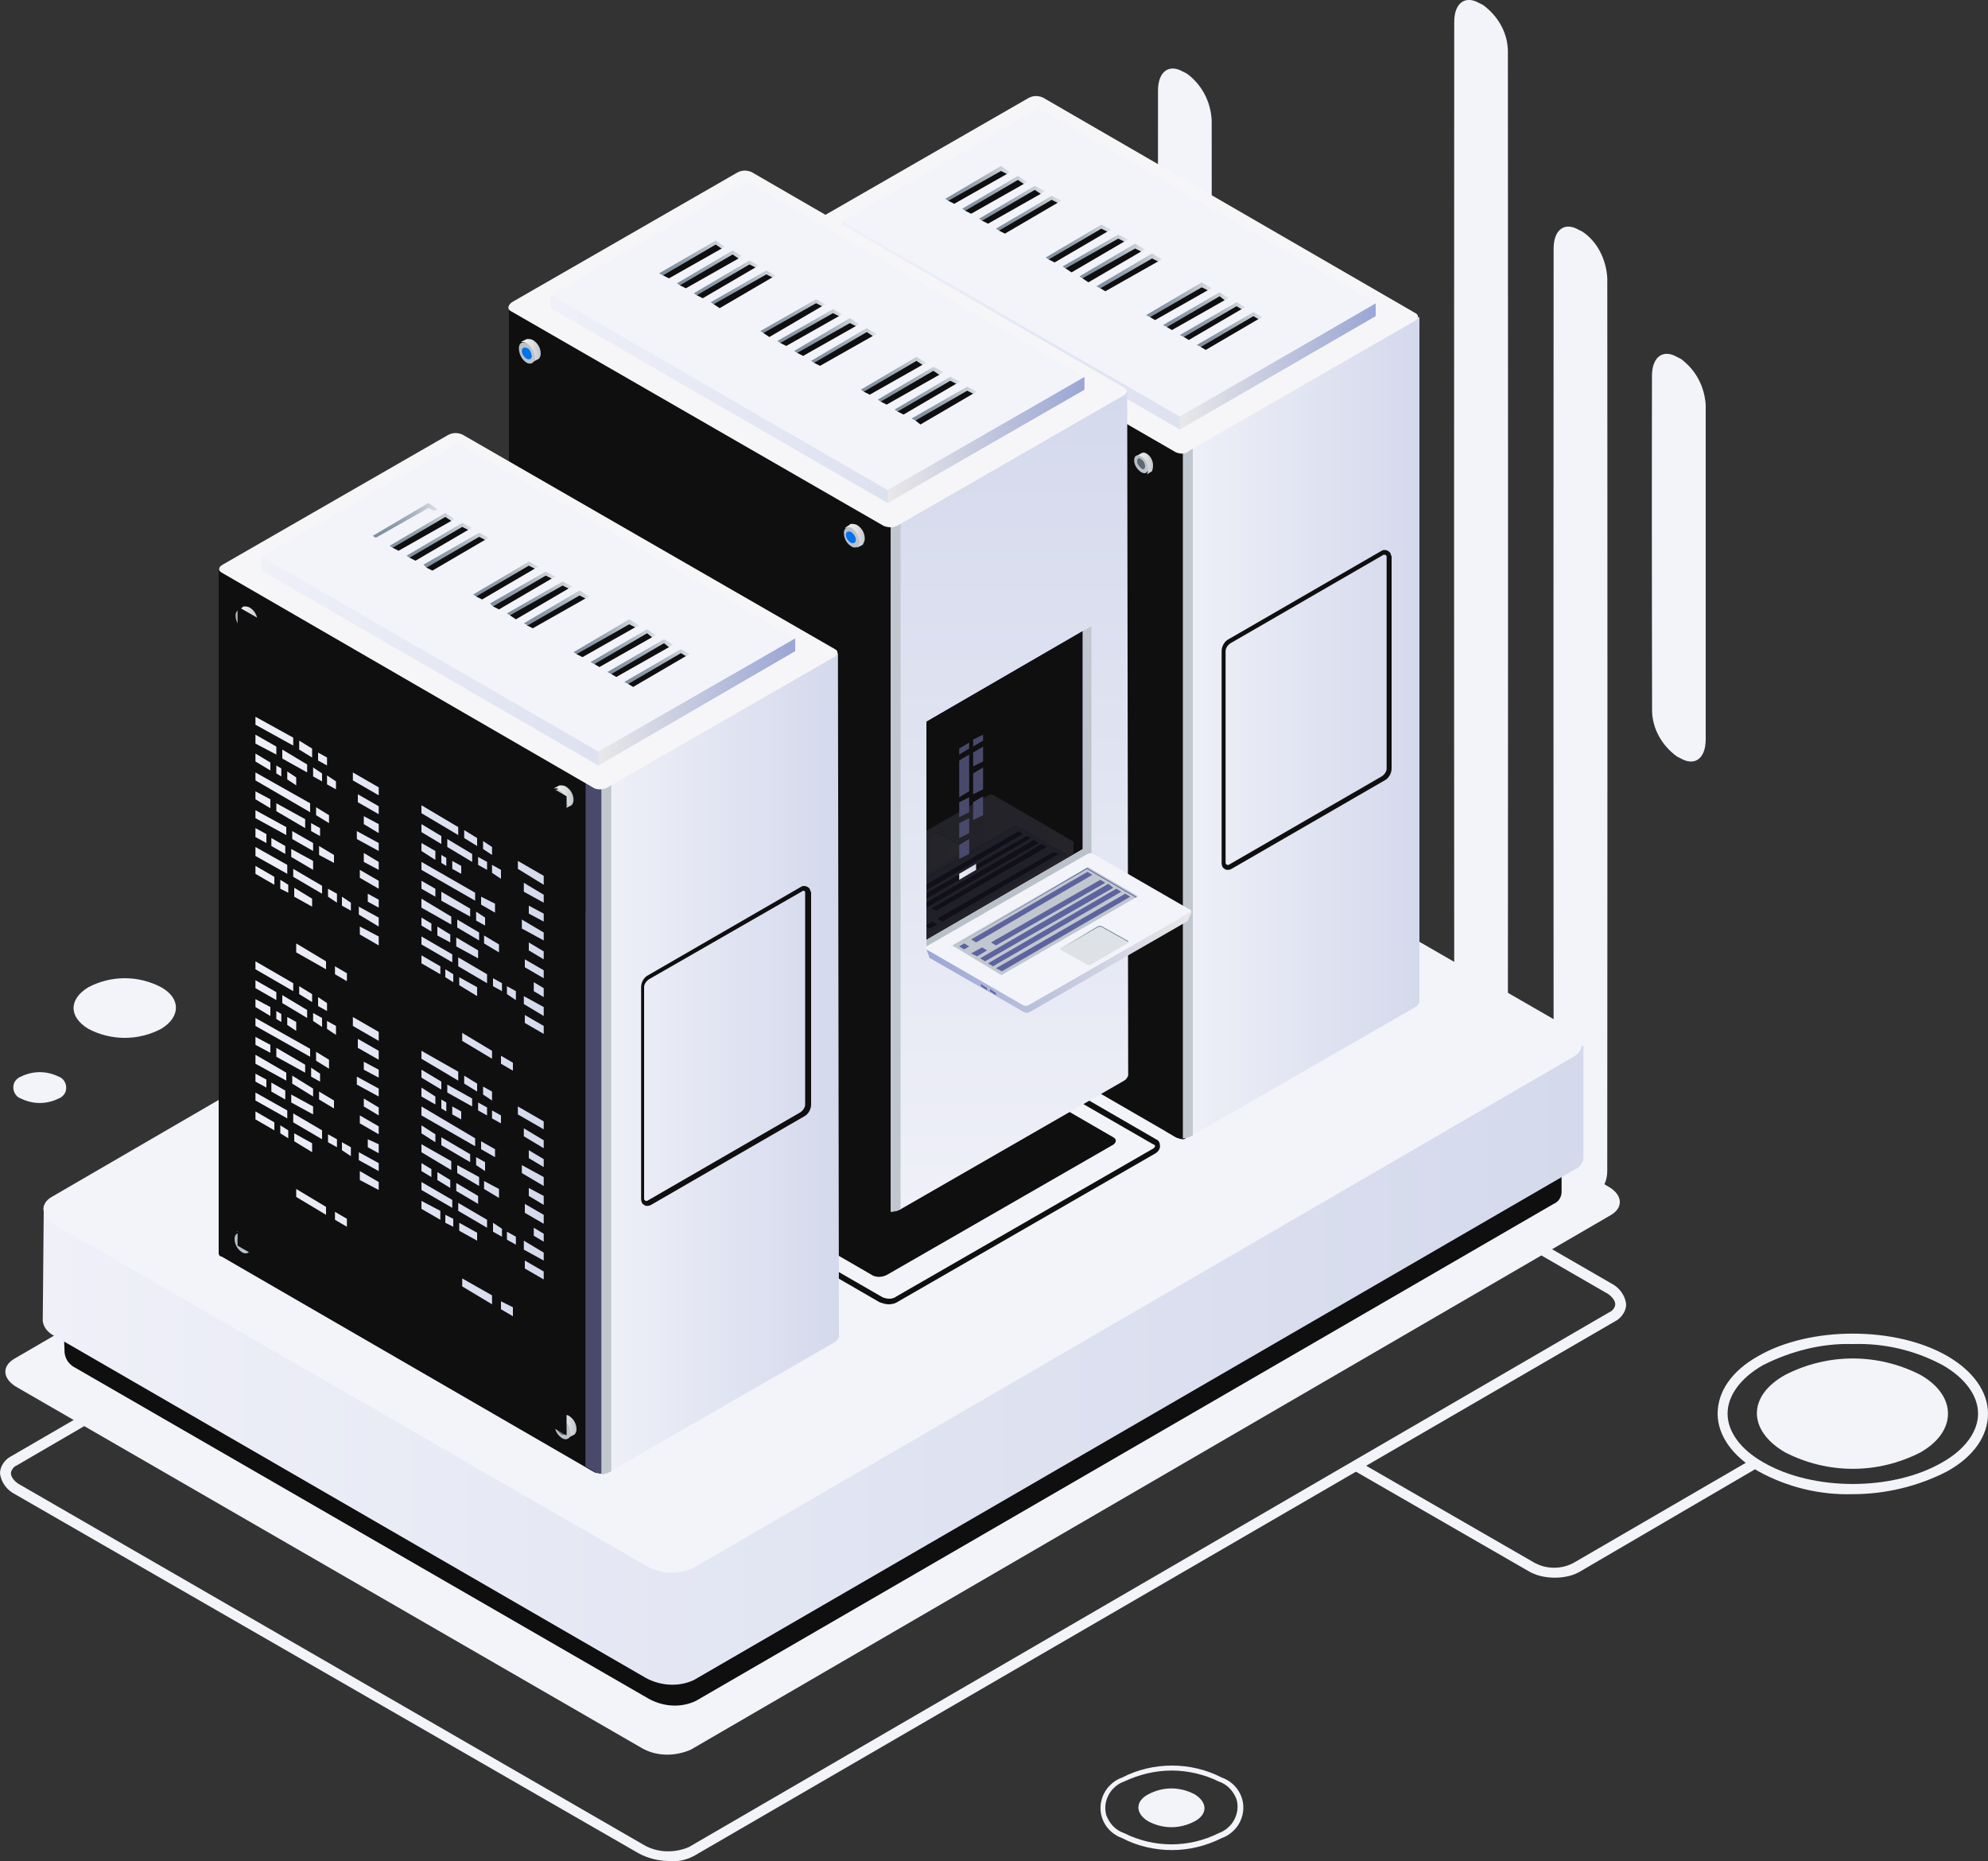 <?xml version="1.0" encoding="utf-8"?>
<!-- Generator: Adobe Illustrator 25.4.1, SVG Export Plug-In . SVG Version: 6.00 Build 0)  -->
<svg version="1.1" id="datacenter" xmlns="http://www.w3.org/2000/svg" xmlns:xlink="http://www.w3.org/1999/xlink" x="0px" y="0px"
	 viewBox="0 0 200 187.2" style="enable-background:new 0 0 200 187.2;" xml:space="preserve">
<rect x="0" y="0" width="200" height="187.2" fill="#333333" stroke="none"/>
<style type="text/css">
	.st0{fill:url(#SVGID_1_);}
	.st1{fill:url(#SVGID_00000162331762660448172250000006332121282148147872_);}
	.st2{fill:url(#SVGID_00000083089285498448595780000008972081018119809928_);}
	.st3{fill:url(#SVGID_00000160884443846403079940000015689164388445002406_);}
	.st4{fill:url(#SVGID_00000041294060372695254870000016054932606927735470_);}
	.st5{fill:url(#SVGID_00000008868567363534249210000015065382953020045724_);}
	.st6{fill:#F2F4FA;}
	.st7{opacity:0.66;fill:url(#SVGID_00000077314199529269967050000017811701357793077409_);enable-background:new    ;}
	.st8{opacity:0.66;fill:url(#SVGID_00000152231226992000835000000012359757551810754977_);enable-background:new    ;}
	.st9{fill:#0f0f10;}
	.st10{fill:url(#SVGID_00000037683505139939855860000016480945028342603185_);}
	.st11{fill:url(#SVGID_00000049922307808765225150000008882487732367305910_);}
	.st12{fill:url(#SVGID_00000179612673321317941010000004400401049680996780_);}
	.st13{fill:#C0C7CF;}
	.st14{fill:#F6F6F9;}
	.st15{fill:url(#SVGID_00000129169425343450582600000011544472936930757053_);}
	.st16{fill:url(#SVGID_00000058583811774276775290000011273305731707006865_);}
	.st17{fill:url(#SVGID_00000101782687103565527410000011091487348398821508_);}
	.st18{fill:url(#SVGID_00000178884719549161475200000016545206862058196865_);}
	.st19{fill:url(#SVGID_00000150786725123247992760000005870218996844742027_);}
	.st20{fill:url(#SVGID_00000091716906893691221230000002597297459261496454_);}
	.st21{fill:url(#SVGID_00000168813513654786967860000014971010918368445347_);}
	.st22{fill:#5D639E;}
	.st23{fill:#DEE2E6;}
	.st24{fill:#80909F;}
	.st25{fill:#24126A;}
	.st26{opacity:0.11;}
	.st27{clip-path:url(#SVGID_00000017516304095180325000000001801417858624483517_);}
	.st28{fill:url(#SVGID_00000008145289611008980620000001421681088591873168_);}
	.st29{fill:url(#SVGID_00000063601816019817517270000000051113576739896729_);}
	.st30{fill:#9198DB;}
	.st31{fill:#ADB1F2;}
	.st32{fill:#49496C;}
	.st33{fill:url(#SVGID_00000057846335479719233540000012408072758993181578_);}
	.st34{fill:url(#SVGID_00000093170134045826677420000002646165516617765004_);}
	.st35{fill:url(#SVGID_00000174603895407946940970000011722941522133046412_);}
	.st36{fill:url(#SVGID_00000106864481585903287260000005921442548501938057_);}
	.st37{fill:#5D6873;}
	.st38{fill:url(#SVGID_00000137130715876154064300000009671954842339611814_);}
	.st39{fill:url(#SVGID_00000132090262490691919810000002127590154883989121_);}
	.st40{fill:url(#SVGID_00000022531190190924514680000008678854563832572292_);}
	.st41{fill:url(#SVGID_00000156588288597674991170000010215374062563462531_);}
	.st42{fill:url(#SVGID_00000098919388517636594550000002112411016655564983_);}
	.st43{fill:url(#SVGID_00000098194890136446154330000018203546481369438393_);}
	.st44{fill:url(#SVGID_00000003794490162409527550000009007120616020491668_);}
	.st45{fill:url(#SVGID_00000062170799533045505470000013132970599301062324_);}
	.st46{fill:url(#SVGID_00000109748362729416485980000016447710368708016529_);}
	.st47{fill:url(#SVGID_00000063613043869800007750000005193133855979776166_);}
	.st48{fill:url(#SVGID_00000165929793108647133880000011407338994740526255_);}
	.st49{fill:url(#SVGID_00000078006066596052144390000009052180243299342730_);}
	.st50{fill:url(#SVGID_00000054952527218077520750000002349108316088887446_);}
	.st51{fill:url(#SVGID_00000121253810344970388200000015021981548354796948_);}
	.st52{fill:url(#SVGID_00000125581576422603175930000001757275620156752044_);}
	.st53{fill:url(#SVGID_00000093174540103937966950000011803306347281035910_);}
	.st54{fill:url(#SVGID_00000047023400962182156430000003513786777915936427_);}
	.st55{fill:url(#SVGID_00000083077488198928587090000018321128308393423294_);}
	.st56{fill:url(#SVGID_00000001662299900464656270000008024622565290250144_);}
	.st57{fill:url(#SVGID_00000035499082298177972460000009712081132152744857_);}
	.st58{fill:url(#SVGID_00000019643046280161543990000009562122723885137591_);}
	.st59{fill:url(#SVGID_00000089575679926475358640000009702132729766131900_);}
	.st60{fill:url(#SVGID_00000084514442415704140770000000447363915700615576_);}
	.st61{fill:url(#SVGID_00000031184705103657540510000001871537810211888061_);}
	.st62{fill:url(#SVGID_00000183213052731154839510000000686562167765859766_);}
	.st63{fill:url(#SVGID_00000155855052950188629710000016090258555177006012_);}
	.st64{fill:url(#SVGID_00000107584725379795184930000015258926460964406412_);}
	.st65{fill:url(#SVGID_00000183950140535903947410000015317166541045095870_);}
	.st66{fill:url(#SVGID_00000129885035990185431740000015037047044441288338_);}
	.st67{fill:url(#SVGID_00000141452590773052657310000003759172399935130549_);}
	.st68{fill:url(#SVGID_00000127743897903314762070000017868190439190313909_);}
	.st69{fill:url(#SVGID_00000173841720336680492540000002891646317397370290_);}
	.st70{fill:url(#SVGID_00000043438166345518567240000009518382167857264056_);}
	.st71{fill:url(#SVGID_00000165940892684344072730000008056158106136605824_);}
	.st72{fill:url(#SVGID_00000133495271651379856660000001865865557819763866_);}
	.st73{fill:url(#SVGID_00000142138286540702732360000017360875809945195395_);}
	.st74{fill:url(#SVGID_00000052825563722376342430000008702233824703270582_);}
	.st75{fill:url(#SVGID_00000049922071051911268470000004092328700544360103_);}
	.st76{fill:url(#SVGID_00000004528991749205217030000002588805146481719982_);}
	.st77{fill:url(#SVGID_00000025416596260648953140000007033327504063195297_);}
	.st78{fill:url(#SVGID_00000033334652392297716770000005772929778712454056_);}
	.st79{fill:url(#SVGID_00000176020250036569149430000007323609237758422713_);}
	.st80{fill:url(#SVGID_00000140713079774432395660000017063460692114056880_);}
	.st81{fill:url(#SVGID_00000142157890367554535680000008036944755156237738_);}
	.st82{fill:url(#SVGID_00000016797363578300618150000008684140117645912716_);}
	.st83{fill:url(#SVGID_00000035512045031335957200000002411066537141065905_);}
	.st84{fill:url(#SVGID_00000023250761007034157460000008487561819421973165_);}
	.st85{fill:#0073EC;}
	.st86{fill:url(#SVGID_00000009592359645253717570000010513513530053669790_);}
	.st87{fill:url(#SVGID_00000149368325819267979340000003160840492504822674_);}
	.st88{fill:url(#SVGID_00000102502133871044260470000007428585115296169616_);}
	.st89{fill:url(#SVGID_00000071521914394682568620000015199393095545262254_);}
</style>
<linearGradient id="SVGID_1_" gradientUnits="userSpaceOnUse" x1="414.345" y1="982.543" x2="414.345" y2="947.744" gradientTransform="matrix(0.87 0.5 0 1.15 -191.58 -1264.74)">
	<stop  offset="0" style="stop-color:#000000"/>
	<stop  offset="6.000000e-02" style="stop-color:#2A2A2A"/>
	<stop  offset="0.15" style="stop-color:#626262"/>
	<stop  offset="0.23" style="stop-color:#929292"/>
	<stop  offset="0.31" style="stop-color:#B6B6B6"/>
	<stop  offset="0.39" style="stop-color:#D1D1D1"/>
	<stop  offset="0.45" style="stop-color:#E0E0E0"/>
	<stop  offset="0.51" style="stop-color:#E6E6E6"/>
	<stop  offset="0.55" style="stop-color:#DEDEDE"/>
	<stop  offset="0.62" style="stop-color:#C9C9C9"/>
	<stop  offset="0.71" style="stop-color:#A7A7A7"/>
	<stop  offset="0.8" style="stop-color:#787878"/>
	<stop  offset="0.91" style="stop-color:#3B3B3B"/>
	<stop  offset="1" style="stop-color:#000000"/>
</linearGradient>
<path class="st0" d="M169.1,36.1l-0.4-0.2c-1.4-0.8-2.5,0-2.5,1.9v33.6c0,1.9,1,3.6,2.5,4.7l0.4,0.2c1.4,0.8,2.5,0,2.5-1.9V40.8
	C171.5,38.9,170.6,37.2,169.1,36.1z"/>
<linearGradient id="SVGID_00000057143491296647588530000009010481095383456914_" gradientUnits="userSpaceOnUse" x1="402.966" y1="1024.983" x2="402.966" y2="941.614" gradientTransform="matrix(0.87 0.5 0 1.15 -191.58 -1264.74)">
	<stop  offset="0" style="stop-color:#000000"/>
	<stop  offset="6.000000e-02" style="stop-color:#2A2A2A"/>
	<stop  offset="0.15" style="stop-color:#626262"/>
	<stop  offset="0.23" style="stop-color:#929292"/>
	<stop  offset="0.31" style="stop-color:#B6B6B6"/>
	<stop  offset="0.39" style="stop-color:#D1D1D1"/>
	<stop  offset="0.45" style="stop-color:#E0E0E0"/>
	<stop  offset="0.51" style="stop-color:#E6E6E6"/>
	<stop  offset="0.55" style="stop-color:#DEDEDE"/>
	<stop  offset="0.62" style="stop-color:#C9C9C9"/>
	<stop  offset="0.71" style="stop-color:#A7A7A7"/>
	<stop  offset="0.8" style="stop-color:#787878"/>
	<stop  offset="0.91" style="stop-color:#3B3B3B"/>
	<stop  offset="1" style="stop-color:#000000"/>
</linearGradient>
<path style="fill:url(#SVGID_00000057143491296647588530000009010481095383456914_);" d="M159.2,23.3l-0.4-0.2
	c-1.4-0.8-2.5,0-2.5,1.9v89.7c0,1.9,0.9,3.6,2.5,4.7l0.4,0.2c1.4,0.8,2.5,0,2.5-1.9V28C161.6,26.1,160.7,24.3,159.2,23.3z"/>
<linearGradient id="SVGID_00000095335066055880680860000015386088482226503833_" gradientUnits="userSpaceOnUse" x1="391.471" y1="1024.983" x2="391.471" y2="926.883" gradientTransform="matrix(0.87 0.5 0 1.15 -191.58 -1264.74)">
	<stop  offset="0" style="stop-color:#000000"/>
	<stop  offset="6.000000e-02" style="stop-color:#2A2A2A"/>
	<stop  offset="0.15" style="stop-color:#626262"/>
	<stop  offset="0.23" style="stop-color:#929292"/>
	<stop  offset="0.31" style="stop-color:#B6B6B6"/>
	<stop  offset="0.39" style="stop-color:#D1D1D1"/>
	<stop  offset="0.45" style="stop-color:#E0E0E0"/>
	<stop  offset="0.51" style="stop-color:#E6E6E6"/>
	<stop  offset="0.55" style="stop-color:#DEDEDE"/>
	<stop  offset="0.62" style="stop-color:#C9C9C9"/>
	<stop  offset="0.71" style="stop-color:#A7A7A7"/>
	<stop  offset="0.8" style="stop-color:#787878"/>
	<stop  offset="0.91" style="stop-color:#3B3B3B"/>
	<stop  offset="1" style="stop-color:#000000"/>
</linearGradient>
<path style="fill:url(#SVGID_00000095335066055880680860000015386088482226503833_);" d="M149.2,0.5l-0.4-0.2
	c-1.4-0.8-2.5,0-2.5,1.9v106.7c0,1.9,0.9,3.6,2.5,4.7l0.4,0.2c1.4,0.8,2.5,0,2.5-1.9V5.2C151.7,3.3,150.7,1.6,149.2,0.5z"/>
<linearGradient id="SVGID_00000181807628557504271810000010257832986751604356_" gradientUnits="userSpaceOnUse" x1="380.092" y1="1024.983" x2="380.092" y2="974.513" gradientTransform="matrix(0.87 0.5 0 1.15 -191.58 -1264.74)">
	<stop  offset="0" style="stop-color:#000000"/>
	<stop  offset="6.000000e-02" style="stop-color:#2A2A2A"/>
	<stop  offset="0.15" style="stop-color:#626262"/>
	<stop  offset="0.23" style="stop-color:#929292"/>
	<stop  offset="0.31" style="stop-color:#B6B6B6"/>
	<stop  offset="0.39" style="stop-color:#D1D1D1"/>
	<stop  offset="0.45" style="stop-color:#E0E0E0"/>
	<stop  offset="0.51" style="stop-color:#E6E6E6"/>
	<stop  offset="0.55" style="stop-color:#DEDEDE"/>
	<stop  offset="0.62" style="stop-color:#C9C9C9"/>
	<stop  offset="0.71" style="stop-color:#A7A7A7"/>
	<stop  offset="0.8" style="stop-color:#787878"/>
	<stop  offset="0.91" style="stop-color:#3B3B3B"/>
	<stop  offset="1" style="stop-color:#000000"/>
</linearGradient>
<path style="fill:url(#SVGID_00000181807628557504271810000010257832986751604356_);" d="M139.3,49.8l-0.4-0.2
	c-1.4-0.8-2.5,0-2.5,1.9v51.7c0,1.9,0.9,3.6,2.5,4.7l0.4,0.2c1.4,0.8,2.5,0,2.5-1.9V54.5C141.7,52.6,140.8,50.9,139.3,49.8z"/>
<linearGradient id="SVGID_00000137097145461499771070000011466940912665483392_" gradientUnits="userSpaceOnUse" x1="368.598" y1="1006.494" x2="368.598" y2="966.234" gradientTransform="matrix(0.87 0.5 0 1.15 -191.58 -1264.74)">
	<stop  offset="0" style="stop-color:#000000"/>
	<stop  offset="6.000000e-02" style="stop-color:#2A2A2A"/>
	<stop  offset="0.15" style="stop-color:#626262"/>
	<stop  offset="0.23" style="stop-color:#929292"/>
	<stop  offset="0.31" style="stop-color:#B6B6B6"/>
	<stop  offset="0.39" style="stop-color:#D1D1D1"/>
	<stop  offset="0.45" style="stop-color:#E0E0E0"/>
	<stop  offset="0.51" style="stop-color:#E6E6E6"/>
	<stop  offset="0.55" style="stop-color:#DEDEDE"/>
	<stop  offset="0.62" style="stop-color:#C9C9C9"/>
	<stop  offset="0.71" style="stop-color:#A7A7A7"/>
	<stop  offset="0.8" style="stop-color:#787878"/>
	<stop  offset="0.91" style="stop-color:#3B3B3B"/>
	<stop  offset="1" style="stop-color:#000000"/>
</linearGradient>
<path style="fill:url(#SVGID_00000137097145461499771070000011466940912665483392_);" d="M129.3,34.5l-0.4-0.2
	c-1.4-0.8-2.5,0-2.5,1.9V76c0,1.9,1,3.7,2.5,4.7l0.4,0.2c1.4,0.8,2.5,0,2.5-1.9V39.2C131.8,37.3,130.9,35.6,129.3,34.5z"/>
<linearGradient id="SVGID_00000175296472571143034620000016463444987932792253_" gradientUnits="userSpaceOnUse" x1="357.218" y1="1024.983" x2="357.218" y2="947.744" gradientTransform="matrix(0.87 0.5 0 1.15 -191.58 -1264.74)">
	<stop  offset="0" style="stop-color:#000000"/>
	<stop  offset="6.000000e-02" style="stop-color:#2A2A2A"/>
	<stop  offset="0.15" style="stop-color:#626262"/>
	<stop  offset="0.23" style="stop-color:#929292"/>
	<stop  offset="0.31" style="stop-color:#B6B6B6"/>
	<stop  offset="0.39" style="stop-color:#D1D1D1"/>
	<stop  offset="0.45" style="stop-color:#E0E0E0"/>
	<stop  offset="0.51" style="stop-color:#E6E6E6"/>
	<stop  offset="0.55" style="stop-color:#DEDEDE"/>
	<stop  offset="0.62" style="stop-color:#C9C9C9"/>
	<stop  offset="0.71" style="stop-color:#A7A7A7"/>
	<stop  offset="0.8" style="stop-color:#787878"/>
	<stop  offset="0.91" style="stop-color:#3B3B3B"/>
	<stop  offset="1" style="stop-color:#000000"/>
</linearGradient>
<path style="fill:url(#SVGID_00000175296472571143034620000016463444987932792253_);" d="M119.4,7.4L119,7.2c-1.4-0.8-2.5,0-2.5,1.9
	v82.6c0,1.9,0.9,3.6,2.5,4.7l0.4,0.2c1.4,0.8,2.5,0,2.5-1.9V12.1C121.8,10.2,120.9,8.5,119.4,7.4z"/>
<path class="st6" d="M156.4,158.7c-0.9,0-1.9-0.2-2.7-0.7L136,147.8l0.5-0.9l17.7,10.2c1.3,0.8,3,0.8,4.3,0l17.9-10.4l0.5,0.9
	L159.1,158C158.3,158.5,157.4,158.7,156.4,158.7z M193.2,146.1c-4.3,2.2-9.3,2.2-13.6,0c-3.8-2.2-3.8-5.7,0-7.8
	c4.3-2.2,9.3-2.2,13.6,0C196.9,140.4,196.9,144,193.2,146.1z"/>
<path class="st6" d="M190.1,144.3c-2.3,1.2-5,1.2-7.3,0c-2-1.2-2-3.1,0-4.2c2.3-1.2,5-1.2,7.3,0
	C192.1,141.3,192.1,143.1,190.1,144.3z"/>
<path class="st6" d="M186.4,150.3c-3.3,0.1-6.6-0.7-9.5-2.3c-2.6-1.5-4.1-3.6-4.1-5.8s1.4-4.3,4.1-5.8c5.2-3,13.8-3,19,0
	c2.6,1.5,4.1,3.6,4.1,5.8s-1.4,4.3-4.1,5.8C193,149.5,189.7,150.3,186.4,150.3z M186.4,135.2c-3.1-0.1-6.2,0.7-9,2.1
	c-2.3,1.3-3.6,3.1-3.6,4.9s1.3,3.6,3.6,4.9c5,2.9,13,2.9,18,0c2.3-1.3,3.6-3.1,3.6-4.9s-1.3-3.6-3.6-4.9
	C192.6,135.8,189.5,135.1,186.4,135.2z M119.4,7.4L119,7.2c-1.4-0.8-2.5,0-2.5,1.9v82.6c0,1.9,0.9,3.6,2.5,4.7l0.4,0.2
	c1.4,0.8,2.5,0,2.5-1.9V12.1C121.8,10.2,120.9,8.5,119.4,7.4z"/>
<linearGradient id="SVGID_00000108988052065044044550000012216086004064473278_" gradientUnits="userSpaceOnUse" x1="368.598" y1="1006.494" x2="368.598" y2="966.234" gradientTransform="matrix(0.87 0.5 0 1.15 -191.58 -1264.74)">
	<stop  offset="0" style="stop-color:#5761D7"/>
	<stop  offset="1.000000e-02" style="stop-color:#5665D7"/>
	<stop  offset="0.13" style="stop-color:#4F94DA"/>
	<stop  offset="0.24" style="stop-color:#49B8DD"/>
	<stop  offset="0.34" style="stop-color:#45D3DF"/>
	<stop  offset="0.43" style="stop-color:#43E2E0"/>
	<stop  offset="0.51" style="stop-color:#42E8E0"/>
	<stop  offset="0.57" style="stop-color:#43E0DF"/>
	<stop  offset="0.67" style="stop-color:#46CCDE"/>
	<stop  offset="0.8" style="stop-color:#4CA9DC"/>
	<stop  offset="0.93" style="stop-color:#537AD9"/>
	<stop  offset="1" style="stop-color:#5761D7"/>
</linearGradient>
<path style="opacity:0.66;fill:url(#SVGID_00000108988052065044044550000012216086004064473278_);enable-background:new    ;" d="
	M129.3,34.5l-0.4-0.2c-1.4-0.8-2.5,0-2.5,1.9V76c0,1.9,1,3.7,2.5,4.7l0.4,0.2c1.4,0.8,2.5,0,2.5-1.9V39.2
	C131.8,37.3,130.9,35.6,129.3,34.5z"/>
<linearGradient id="SVGID_00000066513497484434048770000003977616104230582458_" gradientUnits="userSpaceOnUse" x1="380.092" y1="1024.983" x2="380.092" y2="974.513" gradientTransform="matrix(0.87 0.5 0 1.15 -191.58 -1264.74)">
	<stop  offset="0" style="stop-color:#5761D7"/>
	<stop  offset="1.000000e-02" style="stop-color:#5665D7"/>
	<stop  offset="0.13" style="stop-color:#4F94DA"/>
	<stop  offset="0.24" style="stop-color:#49B8DD"/>
	<stop  offset="0.34" style="stop-color:#45D3DF"/>
	<stop  offset="0.43" style="stop-color:#43E2E0"/>
	<stop  offset="0.51" style="stop-color:#42E8E0"/>
	<stop  offset="0.57" style="stop-color:#43E0DF"/>
	<stop  offset="0.67" style="stop-color:#46CCDE"/>
	<stop  offset="0.8" style="stop-color:#4CA9DC"/>
	<stop  offset="0.93" style="stop-color:#537AD9"/>
	<stop  offset="1" style="stop-color:#5761D7"/>
</linearGradient>
<path style="opacity:0.66;fill:url(#SVGID_00000066513497484434048770000003977616104230582458_);enable-background:new    ;" d="
	M139.3,49.8l-0.4-0.2c-1.4-0.8-2.5,0-2.5,1.9v51.7c0,1.9,0.9,3.6,2.5,4.7l0.4,0.2c1.4,0.8,2.5,0,2.5-1.9V54.5
	C141.7,52.6,140.8,50.9,139.3,49.8z"/>
<path class="st6" d="M149.2,0.5l-0.4-0.2c-1.4-0.8-2.5,0-2.5,1.9v106.7c0,1.9,0.9,3.6,2.5,4.7l0.4,0.2c1.4,0.8,2.5,0,2.5-1.9V5.2
	C151.7,3.3,150.7,1.6,149.2,0.5z M159.2,23.3l-0.4-0.2c-1.4-0.8-2.5,0-2.5,1.9v89.7c0,1.9,0.9,3.6,2.5,4.7l0.4,0.2
	c1.4,0.8,2.5,0,2.5-1.9V28C161.6,26.1,160.7,24.3,159.2,23.3z M169.1,36.1l-0.4-0.2c-1.4-0.8-2.5,0-2.5,1.9v33.6
	c0,1.9,1,3.6,2.5,4.7l0.4,0.2c1.4,0.8,2.5,0,2.5-1.9V40.8C171.5,38.9,170.6,37.2,169.1,36.1z M67.3,187.2c-1.1,0-2.2-0.3-3.1-0.8
	L1.5,150.3c-0.8-0.4-1.4-1.2-1.5-2.1c0-0.7,0.5-1.4,1.1-1.7l92.7-53.8c1.8-0.8,3.9-0.8,5.6,0.2l62.7,36.2c0.8,0.4,1.4,1.2,1.5,2.1
	c0,0.7-0.5,1.4-1.1,1.7l-92.7,53.8C69,187.1,68.2,187.3,67.3,187.2L67.3,187.2z M96.2,93.1c-0.7,0-1.3,0.1-1.9,0.4L1.7,147.4
	c-0.3,0.1-0.6,0.5-0.6,0.8c0,0.4,0.4,0.9,1,1.2l62.7,36.2c1.4,0.8,3.1,0.8,4.5,0.2l92.6-53.8c0.3-0.1,0.6-0.5,0.6-0.8
	c0-0.4-0.4-0.9-1-1.2L98.8,93.8C98,93.3,97.1,93.1,96.2,93.1z"/>
<path class="st6" d="M69.5,176l92.6-53.8c1.3-0.8,1.1-2.1-0.4-2.9L99.1,83.1c-1.6-0.9-3.5-1-5.1-0.2L1.4,136.7
	c-1.3,0.8-1.1,2.1,0.4,2.9l62.7,36.2C66,176.7,67.9,176.7,69.5,176L69.5,176z"/>
<path class="st9" d="M6.4,133.6l19.7-1.3l67.4-39.2c1.5-0.7,3.2-0.6,4.7,0.2l43.4,25l15.5-1v2.6c0,0.5-0.3,1-0.8,1.2l-86.3,50
	c-1.5,0.7-3.2,0.6-4.7-0.2L7.6,137.6c-0.6-0.3-1-0.8-1.1-1.5L6.4,133.6L6.4,133.6z"/>
<linearGradient id="SVGID_00000064314036131384432270000002363166326314587016_" gradientUnits="userSpaceOnUse" x1="-2100.771" y1="3214.08" x2="-1995.92" y2="3214.08" gradientTransform="matrix(-0.87 0.5 0.87 0.5 -4498.26 -456.49)">
	<stop  offset="0" style="stop-color:#C0BFF6"/>
	<stop  offset="0.29" style="stop-color:#C5C4F7"/>
	<stop  offset="0.64" style="stop-color:#D3D2F9"/>
	<stop  offset="1" style="stop-color:#E9E9FD"/>
</linearGradient>
<path style="fill:url(#SVGID_00000064314036131384432270000002363166326314587016_);" d="M70,168.6l86.3-50.1c1.2-0.7,1-1.9-0.3-2.7
	L98.2,82.4c-1.4-0.8-3.2-0.9-4.7-0.2L7.3,132.4c-1.2,0.7-1,1.9,0.3,2.7l57.8,33.3C66.8,169.2,68.5,169.3,70,168.6L70,168.6z"/>
<linearGradient id="SVGID_00000085949542178716376940000015050988482406920846_" gradientUnits="userSpaceOnUse" x1="4.3" y1="1904.6" x2="159.13" y2="1904.6" gradientTransform="matrix(1 0 0 1 0 -1780)">
	<stop  offset="0" style="stop-color:#EFF0F8"/>
	<stop  offset="1" style="stop-color:#D4D9EC"/>
</linearGradient>
<path style="fill:url(#SVGID_00000085949542178716376940000015050988482406920846_);" d="M4.4,121.7l20.3-1.3l69.1-40.2
	c1.5-0.7,3.3-0.6,4.8,0.2l44.7,25.8l16-1v11.2c0,0.5-0.3,1-0.8,1.2L69.8,169c-1.5,0.7-3.3,0.6-4.8-0.2L5.5,134.4
	c-0.6-0.3-1.1-0.8-1.2-1.5L4.4,121.7z"/>
<path class="st6" d="M69.8,157.7l88.5-51.4c1.2-0.7,1.1-1.9-0.3-2.8L98.5,69.2c-1.5-0.8-3.3-0.9-4.8-0.2L5.2,120.4
	c-1.2,0.7-1.1,1.9,0.3,2.8L65,157.5C66.5,158.4,68.3,158.4,69.8,157.7z"/>
<path class="st6" d="M16.2,103.5c-2.3,1.2-5,1.2-7.3,0c-2-1.2-2-3,0-4.2c2.3-1.2,5-1.2,7.3,0C18.2,100.4,18.2,102.3,16.2,103.5z
	 M5.9,110.5c-1.2,0.6-2.6,0.6-3.8,0c-0.6-0.2-0.9-0.9-0.7-1.5c0.1-0.3,0.4-0.6,0.7-0.7c1.2-0.6,2.6-0.6,3.8,0
	c0.6,0.2,0.9,0.9,0.7,1.5C6.5,110.1,6.2,110.4,5.9,110.5z"/>
<path class="st9" d="M118.5,41.8h4.1l-1-2.3l-41.1-16v68.9c0,0.1,0.1,0.3,0.3,0.3l37.5,21.7c0.1,0,0.2,0.1,0.2,0.1V41.8z"/>
<linearGradient id="SVGID_00000018235908296462819400000017883490625027350424_" gradientUnits="userSpaceOnUse" x1="119" y1="1853.2" x2="142.69" y2="1853.2" gradientTransform="matrix(1 0 0 1 0 -1780)">
	<stop  offset="0" style="stop-color:#EFF0F8"/>
	<stop  offset="1" style="stop-color:#D4D9EC"/>
</linearGradient>
<path style="fill:url(#SVGID_00000018235908296462819400000017883490625027350424_);" d="M142.7,31.9L119,45.5v69
	c0.3,0,0.5-0.1,0.8-0.2l22.6-13c0.2-0.1,0.3-0.3,0.4-0.5V31.9H142.7z"/>
<path class="st9" d="M117.3,24.8v89l1,0.6c0.2,0.1,0.5,0.2,0.7,0.2c0.3,0,0.3-0.2,0.5-0.3l0.2-0.1l-0.2-10.6V87l0.5-62.2H117.3z"/>
<path class="st13" d="M120,103.7V44.9l-1,0.6v69h0.2c0.1,0,0.2-0.1,0.4-0.1l0.2-0.1l0.2-0.1C120,114.2,120,103.7,120,103.7z"/>
<g>
	<path class="st9" d="M82.3,27.2l33.1,19.1v64.4L82.3,91.6V27.2z"/>
</g>
<g>
	<path class="st9" d="M80.5,82.3l36.8-24.6V45L80.5,23.5V82.3z"/>
</g>
<path class="st14" d="M118.3,45.5L80.7,23.8c-0.4-0.2-0.3-0.6,0.1-0.9l22.6-13c0.5-0.3,1-0.3,1.5-0.1l37.5,21.7
	c0.4,0.2,0.3,0.6-0.1,0.8l-22.6,13C119.3,45.7,118.8,45.7,118.3,45.5L118.3,45.5z"/>
<linearGradient id="SVGID_00000008148388378214169160000002483716131196428427_" gradientUnits="userSpaceOnUse" x1="84.7" y1="1807.7" x2="135.8" y2="1807.7" gradientTransform="matrix(1 0 0 1 0 -1780)">
	<stop  offset="0" style="stop-color:#EFF0F8"/>
	<stop  offset="1" style="stop-color:#D4D9EC"/>
</linearGradient>
<path style="fill:url(#SVGID_00000008148388378214169160000002483716131196428427_);" d="M104.5,12.2l-18,10.4l-1.8-0.3v1.3l34,19.6
	l17.1-11.7L104.5,12.2z"/>
<linearGradient id="SVGID_00000122681075184942126280000002056621599990578103_" gradientUnits="userSpaceOnUse" x1="118.66" y1="1816.85" x2="138.44" y2="1816.85" gradientTransform="matrix(1 0 0 1 0 -1780)">
	<stop  offset="0" style="stop-color:#E9E8E9"/>
	<stop  offset="1" style="stop-color:#9AA6D4"/>
</linearGradient>
<path style="fill:url(#SVGID_00000122681075184942126280000002056621599990578103_);" d="M138.4,30.5v1.3l-19.7,11.4v-1.3
	L138.4,30.5z"/>
<path class="st6" d="M118.7,41.9l-34-19.6l19.8-11.4l33.9,19.6L118.7,41.9z"/>
<path class="st9" d="M123.5,87.5c-0.1,0-0.2,0-0.3-0.1c-0.2-0.1-0.3-0.3-0.3-0.6V65.5c0-0.5,0.3-1,0.7-1.2l15.4-8.9
	c0.3-0.2,0.8,0,0.9,0.3c0,0.1,0.1,0.2,0.1,0.3v21.3c0,0.5-0.3,1-0.7,1.2l-15.4,8.9C123.7,87.5,123.6,87.5,123.5,87.5L123.5,87.5z
	 M139.3,55.8h-0.1l-15.4,8.9c-0.3,0.2-0.5,0.5-0.5,0.8v21.3c0,0.1,0.1,0.2,0.2,0.2h0.1l15.4-8.9c0.3-0.2,0.5-0.5,0.5-0.8V56
	C139.5,55.9,139.4,55.8,139.3,55.8L139.3,55.8z M87.8,128.3l-37.5-21.7c-0.4-0.2-0.3-0.6,0.1-0.8l22.6-13c0.5-0.3,1-0.3,1.5-0.1
	l37.5,21.7c0.4,0.2,0.3,0.6-0.1,0.8l-22.6,13C88.8,128.5,88.2,128.5,87.8,128.3L87.8,128.3z"/>
<path class="st9" d="M89.4,131.2c-0.3,0-0.6-0.1-0.9-0.2l-42.7-24.7c-0.3-0.1-0.4-0.4-0.4-0.7c0-0.3,0.2-0.6,0.5-0.8L71.6,90
	c0.6-0.4,1.4-0.4,2-0.1l42.7,24.7c0.3,0.1,0.4,0.4,0.4,0.7c0,0.3-0.2,0.6-0.6,0.8l-25.7,14.8C90.1,131.1,89.8,131.2,89.4,131.2
	L89.4,131.2z M88.8,130.5c0.5,0.2,1,0.2,1.4-0.1l25.7-14.8c0.2-0.1,0.3-0.2,0.3-0.3s-0.1-0.2-0.2-0.2L73.3,90.5
	c-0.5-0.2-1-0.2-1.4,0.1l-25.7,14.8c-0.2,0.1-0.3,0.2-0.3,0.3s0.1,0.2,0.2,0.2L88.8,130.5z"/>
<path class="st9" d="M89.2,49.2h4.1l-1-2.3l-41.1-16v68.9c0,0.1,0.1,0.3,0.3,0.3L89,121.8c0.1,0,0.2,0.1,0.2,0.1V49.2z"/>
<linearGradient id="SVGID_00000135685053246360320390000000490450203434630060_" gradientUnits="userSpaceOnUse" x1="101.6" y1="1901.9" x2="101.6" y2="1819.4" gradientTransform="matrix(1 0 0 1 0 -1780)">
	<stop  offset="0" style="stop-color:#EFF0F8"/>
	<stop  offset="1" style="stop-color:#D4D9EC"/>
</linearGradient>
<path style="fill:url(#SVGID_00000135685053246360320390000000490450203434630060_);" d="M113.4,39.4L89.7,52.9v69
	c0.3,0,0.5-0.1,0.8-0.2l22.6-13c0.2-0.1,0.3-0.3,0.4-0.5L113.4,39.4z"/>
<path class="st9" d="M88,32.2v89l1,0.6c0.2,0.1,0.5,0.2,0.7,0.2c0.3,0,0.3-0.2,0.5-0.3l0.2-0.1L90.1,111V94.4l0.5-62.2H88z"/>
<path class="st13" d="M90.6,111.1V52.3l-1,0.6v69h0.2c0.1,0,0.2-0.1,0.4-0.1l0.2-0.1l0.2-0.1C90.6,121.6,90.6,111.1,90.6,111.1z"/>
<g>
	<path class="st9" d="M53,34.7l33.1,19.1v64.3L53,99V34.7z"/>
</g>
<g>
	<path class="st9" d="M51.2,89.7L88,65.1V52.4L51.2,30.9V89.7z"/>
</g>
<path class="st14" d="M88.9,52.9L51.4,31.3c-0.4-0.2-0.3-0.6,0.1-0.9l22.6-13c0.5-0.3,1-0.3,1.5-0.1L113.1,39
	c0.4,0.2,0.3,0.6-0.1,0.8l-22.6,13C90,53.1,89.4,53.1,88.9,52.9z"/>
<linearGradient id="SVGID_00000029016958620638158460000011037834044075615420_" gradientUnits="userSpaceOnUse" x1="55.4" y1="1815.1" x2="106.5" y2="1815.1" gradientTransform="matrix(1 0 0 1 0 -1780)">
	<stop  offset="0" style="stop-color:#EFF0F8"/>
	<stop  offset="1" style="stop-color:#D4D9EC"/>
</linearGradient>
<path style="fill:url(#SVGID_00000029016958620638158460000011037834044075615420_);" d="M75.2,19.6L57.2,30l-1.8-0.3V31l33.9,19.6
	L106.5,39L75.2,19.6z"/>
<linearGradient id="SVGID_00000141458027224115302100000015342656988590147262_" gradientUnits="userSpaceOnUse" x1="89.32" y1="1824.25" x2="109.12" y2="1824.25" gradientTransform="matrix(1 0 0 1 0 -1780)">
	<stop  offset="0" style="stop-color:#E9E8E9"/>
	<stop  offset="1" style="stop-color:#9AA6D4"/>
</linearGradient>
<path style="fill:url(#SVGID_00000141458027224115302100000015342656988590147262_);" d="M109.1,37.9v1.3L89.3,50.6v-1.3L109.1,37.9
	z"/>
<path class="st6" d="M89.3,49.3L55.4,29.7l19.8-11.4l33.9,19.6L89.3,49.3z"/>
<linearGradient id="SVGID_00000083065409992722868400000017461494394655605380_" gradientUnits="userSpaceOnUse" x1="101.5" y1="1875.4" x2="101.5" y2="1843" gradientTransform="matrix(1 0 0 1 0 -1780)">
	<stop  offset="0" style="stop-color:#B8BFC7"/>
	<stop  offset="1" style="stop-color:#C0C7CF"/>
</linearGradient>
<path style="fill:url(#SVGID_00000083065409992722868400000017461494394655605380_);" d="M108.9,63.5v21.9l-15.7,9.1v0.9l16.6-9.6
	V63L108.9,63.5z"/>
<linearGradient id="SVGID_00000026122531628275089610000009589182661940726434_" gradientUnits="userSpaceOnUse" x1="93.2" y1="1874.4" x2="119.9" y2="1874.4" gradientTransform="matrix(1 0 0 1 0 -1780)">
	<stop  offset="0" style="stop-color:#9AA6D4"/>
	<stop  offset="1" style="stop-color:#E9E8E9"/>
</linearGradient>
<path style="fill:url(#SVGID_00000026122531628275089610000009589182661940726434_);" d="M119.9,91.7l-0.9,0.5l-9-5.2
	c-0.2-0.1-0.4-0.1-0.6,0L94,95.9l-0.8-0.4l0.3,0.8c0,0,0,0.1,0.1,0.1l9.4,5.4c0.2,0.1,0.4,0.1,0.6,0l15.8-9.1c0.1,0,0.1-0.1,0.1-0.1
	L119.9,91.7z"/>
<path class="st6" d="M119.7,91.8l-16.2,9.3c-0.2,0.1-0.4,0.1-0.6,0l-9.7-5.6c-0.2-0.1-0.1-0.2,0-0.3l16.2-9.3c0.2-0.1,0.4-0.1,0.6,0
	l9.7,5.6C119.9,91.6,119.9,91.7,119.7,91.8z"/>
<path class="st22" d="M98.7,99.2V99l0.6,0.4v0.2L98.7,99.2C98.6,99.2,98.6,99.2,98.7,99.2z M99.6,99.7v-0.2l0.6,0.4v0.2L99.6,99.7z"
	/>
<path class="st13" d="M95.8,95.1l13.5-7.8c0.1-0.1,0.2-0.1,0.3,0l4.8,2.8c0,0,0.1,0.1,0,0.1L100.9,98c-0.1,0.1-0.2,0.1-0.3,0
	L95.8,95.1C95.7,95.3,95.7,95.2,95.8,95.1z"/>
<path class="st22" d="M95.8,95.3l13.4-7.8c0.1-0.1,0.2-0.1,0.3,0l4.8,2.8c0,0,0.1-0.1,0-0.1l-4.8-2.8c-0.1-0.1-0.2-0.1-0.3,0
	L95.8,95.3C95.7,95.1,95.7,95.2,95.8,95.3z"/>
<path class="st22" d="M109.9,88l-11.7,6.8l-0.5-0.3l11.7-6.8L109.9,88z M111.2,88.8l-11,6.3l-0.5-0.3l11-6.3L111.2,88.8z M112,89.3
	l-12.9,7.4l-0.5-0.3l12.9-7.5L112,89.3z M112.8,89.7l-12.9,7.5l-0.5-0.3l12.9-7.5L112.8,89.7z M113.7,90.2l-12.9,7.5l-0.6-0.3
	l13-7.5L113.7,90.2z M97.5,95.2L97,95.5l-0.5-0.3l0.5-0.3L97.5,95.2z M99.3,95.6l-1,0.6l-0.6-0.3l1.1-0.6L99.3,95.6z"/>
<path class="st23" d="M109.8,97l3.6-2.1c0.1,0,0.1-0.1,0.1-0.2l-0.1-0.1l-2.5-1.4c-0.2-0.1-0.3-0.1-0.5,0l-3.6,2.1
	c-0.1,0-0.1,0.1-0.1,0.2l0.1,0.1l2.5,1.4C109.4,97.1,109.6,97.1,109.8,97z"/>
<path class="st24" d="M106.8,95.4l3.6-2.1c0.2-0.1,0.3-0.1,0.5,0l2.5,1.4l0.1,0.1c0-0.1,0-0.2-0.1-0.2l-2.5-1.4
	c-0.2-0.1-0.3-0.1-0.5,0L106.8,95.4C106.7,95.3,106.7,95.4,106.8,95.4C106.7,95.4,106.7,95.4,106.8,95.4z"/>
<path class="st25" d="M108.9,63.5l-15.7,9.1v21.9l15.7-9.1V63.5z"/>
<path class="st9" d="M108.9,63.5l-15.7,9.1v21.9l15.7-9.1V63.5z"/>
<path class="st9" d="M108,85.9V65.1l-14.8,8.5v20.9L108,85.9z"/>
<g class="st26">
	<g>
		<g>
			<g>
				<defs>
					<polygon id="SVGID_00000127003190128048493800000009426502268197276306_" points="108,85.9 108,65.1 93.2,73.6 93.2,94.5 					
						"/>
				</defs>
				<clipPath id="SVGID_00000048502468569314421800000013449883279736685238_">
					<use xlink:href="#SVGID_00000127003190128048493800000009426502268197276306_"  style="overflow:visible;"/>
				</clipPath>
				<g style="clip-path:url(#SVGID_00000048502468569314421800000013449883279736685238_);">
					
						<linearGradient id="SVGID_00000106137954912879060360000006410954169841047193_" gradientUnits="userSpaceOnUse" x1="92.05" y1="1867.6" x2="118.65" y2="1867.6" gradientTransform="matrix(1 0 0 1 0 -1780)">
						<stop  offset="0" style="stop-color:#C0BFF6"/>
						<stop  offset="0.29" style="stop-color:#C5C4F7"/>
						<stop  offset="0.64" style="stop-color:#D3D2F9"/>
						<stop  offset="1" style="stop-color:#E9E9FD"/>
					</linearGradient>
					<path style="fill:url(#SVGID_00000106137954912879060360000006410954169841047193_);" d="M109.6,85.9l-16.1,9.3
						c-0.2,0.1-0.4,0.1-0.6,0l-9.6-5.6c-0.2-0.1-0.1-0.2,0-0.3L99.4,80c0.2-0.1,0.4-0.1,0.6,0l9.6,5.6
						C109.8,85.6,109.7,85.8,109.6,85.9z"/>
					
						<linearGradient id="SVGID_00000143589998484059069900000011336810970315870364_" gradientUnits="userSpaceOnUse" x1="90.3" y1="1865.685" x2="97.1" y2="1865.685" gradientTransform="matrix(1 0 0 1 0 -1780)">
						<stop  offset="0" style="stop-color:#C0BFF6"/>
						<stop  offset="0.29" style="stop-color:#C5C4F7"/>
						<stop  offset="0.64" style="stop-color:#D3D2F9"/>
						<stop  offset="1" style="stop-color:#E9E9FD"/>
					</linearGradient>
					<path style="fill:url(#SVGID_00000143589998484059069900000011336810970315870364_);" d="M93.4,87.6l3.6-2.1
						c0.1,0,0.1-0.1,0.1-0.2L97,85.2l-2.5-1.4c-0.2-0.1-0.3-0.1-0.5,0l-3.6,2.1c-0.1,0-0.1,0.1-0.1,0.2l0.1,0.1l2.5,1.4
						C93,87.7,93.2,87.6,93.4,87.6z"/>
					<path class="st30" d="M90.4,86l3.6-2.1c0.2-0.1,0.3-0.1,0.5,0l2.5,1.4l0.1,0.1c0-0.1,0-0.2-0.1-0.2l-2.5-1.4
						c-0.2-0.1-0.3-0.1-0.5,0L90.4,86C90.3,85.9,90.3,86,90.4,86C90.3,86,90.4,86,90.4,86z"/>
					<path class="st31" d="M88.8,90.8l13.4-7.7c0.1-0.1,0.2-0.1,0.3,0l4.8,2.8c0,0,0.1,0.1,0,0.1l-13.4,7.7c-0.1,0.1-0.2,0.1-0.3,0
						L88.8,91C88.8,91,88.7,90.9,88.8,90.8z"/>
					<path class="st30" d="M88.8,91l13.3-7.7c0.1-0.1,0.2-0.1,0.3,0l4.7,2.7c0,0,0.1-0.1,0-0.1l-4.8-2.8c-0.1-0.1-0.2-0.1-0.3,0
						l-13.4,7.7c0,0-0.1,0.1,0,0.1S88.8,91,88.8,91z"/>
					<path class="st25" d="M106,85.7l-11.7,6.7l0.5,0.3l11.7-6.8L106,85.7z M104.8,84.9l-11.1,6.5l0.5,0.2l11.1-6.4L104.8,84.9z
						 M92.9,91.8l-1.1,0.6l0.5,0.3l1-0.6L92.9,91.8z M93.8,92.7l-0.7,0.4l0.4,0.3l0.8-0.4L93.8,92.7z M104,84.5L91.1,92l0.4,0.3
						l13-7.5L104,84.5z M103.3,84.1l-13,7.4l0.5,0.3l12.9-7.5L103.3,84.1z M102.5,83.6l-13,7.5l0.5,0.3l12.9-7.5L102.5,83.6z"/>
				</g>
			</g>
		</g>
	</g>
</g>
<path class="st32" d="M97.5,75.3l-1,0.6v-0.6l1-0.6V75.3z M97.5,79.6l-1,0.6v-3.7l1-0.6V79.6z M97.5,81.7l-1,0.5v-1.5l1-0.5V81.7z
	 M97.5,83.8l-1,0.5v-1.5l1-0.5V83.8z M98.9,76.6l-1,0.5v-1.4l1-0.6V76.6z M98.9,79.4l-1,0.5v-2.1l1-0.6V79.4z M98.9,82l-1,0.5v-1.8
	l1-0.6V82z M97.5,85.9l-1,0.5V85l1-0.6V85.9z M98.9,74.5l-1,0.6v-0.7l1-0.5V74.5z"/>
<linearGradient id="SVGID_00000057149252152539482150000003930675236383158951_" gradientUnits="userSpaceOnUse" x1="96.5" y1="977.7" x2="98.2" y2="977.7" gradientTransform="matrix(1 0 0 1 0 -890)">
	<stop  offset="0" style="stop-color:#EFF0F8"/>
	<stop  offset="1" style="stop-color:#D4D9EC"/>
</linearGradient>
<path style="fill:url(#SVGID_00000057149252152539482150000003930675236383158951_);" d="M98.2,87.5l-1.7,1v-0.6l1.7-1V87.5z"/>
<path class="st9" d="M60.1,75.5h4.1l-1-2.3L22,57.2v68.9c0,0.1,0.1,0.3,0.3,0.3l37.5,21.7c0.1,0,0.2,0.1,0.2,0.1L60.1,75.5
	L60.1,75.5z"/>
<linearGradient id="SVGID_00000152958959666030114630000017517934836230897280_" gradientUnits="userSpaceOnUse" x1="60.56" y1="1886.95" x2="84.26" y2="1886.95" gradientTransform="matrix(1 0 0 1 0 -1780)">
	<stop  offset="0" style="stop-color:#EFF0F8"/>
	<stop  offset="1" style="stop-color:#D4D9EC"/>
</linearGradient>
<path style="fill:url(#SVGID_00000152958959666030114630000017517934836230897280_);" d="M84.3,65.7L60.6,79.2v69
	c0.3,0,0.5-0.1,0.8-0.2L84,135c0.2-0.1,0.3-0.3,0.4-0.5L84.3,65.7z"/>
<path class="st32" d="M58.9,58.5v89l1,0.6c0.2,0.1,0.5,0.2,0.7,0.1c0.3,0,0.3-0.2,0.5-0.3l0.2-0.1L61,137.3v-16.5l0.5-62.2
	C61.5,58.6,58.9,58.5,58.9,58.5z"/>
<path class="st13" d="M61.5,137.4V78.7l-1,0.6v69h0.2c0.1,0,0.2-0.1,0.4-0.1l0.2-0.1l0.2-0.1L61.5,137.4L61.5,137.4z"/>
<g>
	<path class="st9" d="M22,116.4l36.9-24.6V78.7L22,57.6V116.4z"/>
</g>
<linearGradient id="SVGID_00000050632156021847169350000016305087074482074015_" gradientUnits="userSpaceOnUse" x1="-338.56" y1="1860.15" x2="-340.52" y2="1860.15" gradientTransform="matrix(1 0 0 1 396.21 -1780)">
	<stop  offset="0" style="stop-color:#C0C6CE"/>
	<stop  offset="7.000000e-02" style="stop-color:#C6CBD2"/>
	<stop  offset="0.41" style="stop-color:#DEE0E2"/>
	<stop  offset="0.73" style="stop-color:#ECECEC"/>
	<stop  offset="1" style="stop-color:#F1F0EF"/>
</linearGradient>
<path style="fill:url(#SVGID_00000050632156021847169350000016305087074482074015_);" d="M57.7,80.5c0-0.6-0.3-1.1-0.8-1.4
	C56.7,79,56.5,79,56.3,79l-0.6,0.3h0.4v0.2c0,0.6,0.3,1.1,0.8,1.4l0.2,0.1l-0.2,0.3l0.6-0.3C57.6,80.9,57.7,80.7,57.7,80.5z"/>
<linearGradient id="SVGID_00000018922806917719181090000017658277657626039969_" gradientUnits="userSpaceOnUse" x1="-340.76" y1="1860.45" x2="-339.13" y2="1860.45" gradientTransform="matrix(1 0 0 1 396.21 -1780)">
	<stop  offset="0" style="stop-color:#B8BEC6"/>
	<stop  offset="0.76" style="stop-color:#BDC3CB"/>
	<stop  offset="1" style="stop-color:#C0C6CE"/>
</linearGradient>
<path style="fill:url(#SVGID_00000018922806917719181090000017658277657626039969_);" d="M57.1,80.9c0,0.5-0.4,0.7-0.8,0.5
	c-0.5-0.3-0.8-0.8-0.8-1.4c0-0.5,0.4-0.7,0.8-0.5C56.8,79.8,57.1,80.3,57.1,80.9z"/>
<path class="st37" d="M56.7,80.7c0,0.3-0.2,0.4-0.5,0.3c-0.3-0.2-0.5-0.5-0.5-0.8s0.2-0.4,0.5-0.3S56.7,80.3,56.7,80.7z"/>
<linearGradient id="SVGID_00000137829359791994673630000008411537494586301603_" gradientUnits="userSpaceOnUse" x1="-370.29" y1="1842.25" x2="-372.26" y2="1842.25" gradientTransform="matrix(1 0 0 1 396.21 -1780)">
	<stop  offset="0" style="stop-color:#C0C6CE"/>
	<stop  offset="7.000000e-02" style="stop-color:#C6CBD2"/>
	<stop  offset="0.41" style="stop-color:#DEE0E2"/>
	<stop  offset="0.73" style="stop-color:#ECECEC"/>
	<stop  offset="1" style="stop-color:#F1F0EF"/>
</linearGradient>
<path style="fill:url(#SVGID_00000137829359791994673630000008411537494586301603_);" d="M25.9,62.5c0-0.6-0.3-1.1-0.8-1.4
	C24.9,61,24.7,61,24.5,61L24,61.4h0.4v0.2c0,0.6,0.3,1.1,0.8,1.5l0.2,0.1l-0.2,0.3l0.6-0.3C25.9,62.9,26,62.7,25.9,62.5z"/>
<linearGradient id="SVGID_00000154407891775415795910000008785912847622303926_" gradientUnits="userSpaceOnUse" x1="-372.49" y1="1842.35" x2="-370.87" y2="1842.35" gradientTransform="matrix(1 0 0 1 396.21 -1780)">
	<stop  offset="0" style="stop-color:#B8BEC6"/>
	<stop  offset="0.76" style="stop-color:#BDC3CB"/>
	<stop  offset="1" style="stop-color:#C0C6CE"/>
</linearGradient>
<path style="fill:url(#SVGID_00000154407891775415795910000008785912847622303926_);" d="M25.3,62.8c0,0.5-0.4,0.7-0.8,0.5
	c-0.5-0.3-0.8-0.8-0.8-1.4c0-0.5,0.4-0.7,0.8-0.5C25,61.7,25.3,62.3,25.3,62.8z"/>
<path class="st37" d="M25,62.6c0,0.3-0.2,0.4-0.5,0.3c-0.3-0.2-0.5-0.5-0.5-0.8s0.2-0.4,0.5-0.3C24.8,62,25,62.3,25,62.6z"/>
<linearGradient id="SVGID_00000022530592644568984710000010230966881645548475_" gradientUnits="userSpaceOnUse" x1="-338.26" y1="1923.45" x2="-340.22" y2="1923.45" gradientTransform="matrix(1 0 0 1 396.21 -1780)">
	<stop  offset="0" style="stop-color:#C0C6CE"/>
	<stop  offset="7.000000e-02" style="stop-color:#C6CBD2"/>
	<stop  offset="0.41" style="stop-color:#DEE0E2"/>
	<stop  offset="0.73" style="stop-color:#ECECEC"/>
	<stop  offset="1" style="stop-color:#F1F0EF"/>
</linearGradient>
<path style="fill:url(#SVGID_00000022530592644568984710000010230966881645548475_);" d="M58,143.8c0-0.6-0.3-1.1-0.8-1.4
	c-0.2-0.1-0.4-0.1-0.6-0.1l-0.6,0.3h0.4v0.2c0,0.6,0.3,1.1,0.8,1.4l0.2,0.1l-0.2,0.3l0.6-0.3C57.9,144.2,58,144,58,143.8z"/>
<linearGradient id="SVGID_00000082348934848979948540000018038563344257335944_" gradientUnits="userSpaceOnUse" x1="-340.46" y1="1923.75" x2="-338.84" y2="1923.75" gradientTransform="matrix(1 0 0 1 396.21 -1780)">
	<stop  offset="0" style="stop-color:#B8BEC6"/>
	<stop  offset="0.76" style="stop-color:#BDC3CB"/>
	<stop  offset="1" style="stop-color:#C0C6CE"/>
</linearGradient>
<path style="fill:url(#SVGID_00000082348934848979948540000018038563344257335944_);" d="M57.4,144.2c0,0.5-0.4,0.7-0.8,0.5
	c-0.5-0.3-0.8-0.8-0.8-1.4c0-0.5,0.4-0.7,0.8-0.5C57.1,143.1,57.4,143.6,57.4,144.2z"/>
<path class="st37" d="M57,144c0,0.3-0.2,0.4-0.5,0.3c-0.3-0.2-0.5-0.5-0.5-0.8s0.2-0.4,0.5-0.3C56.8,143.4,57,143.7,57,144z"/>
<linearGradient id="SVGID_00000168818568718922892110000013191376784813551745_" gradientUnits="userSpaceOnUse" x1="-370.39" y1="1904.8" x2="-372.36" y2="1904.8" gradientTransform="matrix(1 0 0 1 396.21 -1780)">
	<stop  offset="0" style="stop-color:#C0C6CE"/>
	<stop  offset="7.000000e-02" style="stop-color:#C6CBD2"/>
	<stop  offset="0.41" style="stop-color:#DEE0E2"/>
	<stop  offset="0.73" style="stop-color:#ECECEC"/>
	<stop  offset="1" style="stop-color:#F1F0EF"/>
</linearGradient>
<path style="fill:url(#SVGID_00000168818568718922892110000013191376784813551745_);" d="M25.8,125.1c0-0.6-0.3-1.1-0.8-1.4
	c-0.2-0.1-0.4-0.1-0.6-0.1l-0.6,0.3h0.4v0.2c0,0.6,0.3,1.1,0.8,1.4l0.2,0.1L25,126l0.6-0.3C25.7,125.6,25.8,125.3,25.8,125.1z"/>
<linearGradient id="SVGID_00000162337403779812972820000008863277908667484577_" gradientUnits="userSpaceOnUse" x1="-372.6" y1="1905.05" x2="-370.97" y2="1905.05" gradientTransform="matrix(1 0 0 1 396.21 -1780)">
	<stop  offset="0" style="stop-color:#B8BEC6"/>
	<stop  offset="0.76" style="stop-color:#BDC3CB"/>
	<stop  offset="1" style="stop-color:#C0C6CE"/>
</linearGradient>
<path style="fill:url(#SVGID_00000162337403779812972820000008863277908667484577_);" d="M25.2,125.5c0,0.5-0.4,0.7-0.8,0.5
	c-0.5-0.3-0.8-0.8-0.8-1.4c0-0.5,0.4-0.7,0.8-0.5C24.9,124.4,25.2,124.9,25.2,125.5z"/>
<path class="st37" d="M24.9,125.3c0,0.3-0.2,0.4-0.5,0.3c-0.3-0.2-0.5-0.5-0.5-0.8s0.2-0.4,0.5-0.3S24.9,124.9,24.9,125.3z"/>
<g>
	<path class="st9" d="M23.9,61L57,80.1v64.3l-33.1-19.1L23.9,61z"/>
</g>
<path class="st14" d="M59.8,79.3L22.3,57.6c-0.4-0.2-0.3-0.6,0.1-0.8l22.6-13c0.5-0.3,1-0.3,1.5-0.1L84,65.3
	c0.4,0.2,0.3,0.6-0.1,0.8l-22.6,13C60.9,79.4,60.3,79.5,59.8,79.3z"/>
<linearGradient id="SVGID_00000096744660274681015690000004261833258618980519_" gradientUnits="userSpaceOnUse" x1="26.3" y1="1841.5" x2="77.4" y2="1841.5" gradientTransform="matrix(1 0 0 1 0 -1780)">
	<stop  offset="0" style="stop-color:#EFF0F8"/>
	<stop  offset="1" style="stop-color:#D4D9EC"/>
</linearGradient>
<path style="fill:url(#SVGID_00000096744660274681015690000004261833258618980519_);" d="M46.1,46L28,56.4L26.3,56v1.4L60.2,77
	l17.2-11.7L46.1,46z"/>
<linearGradient id="SVGID_00000162337353505010595950000006243201607118562727_" gradientUnits="userSpaceOnUse" x1="60.22" y1="1850.6" x2="80.02" y2="1850.6" gradientTransform="matrix(1 0 0 1 0 -1780)">
	<stop  offset="0" style="stop-color:#E9E8E9"/>
	<stop  offset="1" style="stop-color:#9AA6D4"/>
</linearGradient>
<path style="fill:url(#SVGID_00000162337353505010595950000006243201607118562727_);" d="M80,64.2v1.3L60.2,77v-1.4L80,64.2z"/>
<path class="st6" d="M60.2,75.6L26.3,56l19.8-11.4L80,64.2L60.2,75.6z"/>
<path class="st9" d="M65.1,121.3c-0.1,0-0.2,0-0.3-0.1c-0.2-0.1-0.3-0.3-0.3-0.6V99.3c0-0.5,0.3-1,0.7-1.2l15.4-8.9
	c0.3-0.2,0.8,0,0.9,0.3c0,0.1,0.1,0.2,0.1,0.3v21.3c0,0.5-0.3,1-0.7,1.2l-15.4,8.9C65.3,121.3,65.2,121.3,65.1,121.3z M80.8,89.6
	L80.8,89.6l-15.5,8.9c-0.3,0.2-0.5,0.5-0.5,0.8v21.3c0,0.1,0.1,0.2,0.2,0.2h0.1l15.4-8.9c0.3-0.2,0.5-0.5,0.5-0.8V89.8
	C81,89.7,81,89.6,80.8,89.6L80.8,89.6z"/>
<linearGradient id="SVGID_00000160890846315382735720000015703510636260786842_" gradientUnits="userSpaceOnUse" x1="25.7" y1="992.25" x2="54.7" y2="992.25" gradientTransform="matrix(1 0 0 1 0 -890)">
	<stop  offset="0" style="stop-color:#EFF0F8"/>
	<stop  offset="1" style="stop-color:#D4D9EC"/>
</linearGradient>
<path style="fill:url(#SVGID_00000160890846315382735720000015703510636260786842_);" d="M29.5,75l-3.8-2.1v-0.8l3.8,2.1V75z
	 M31.4,76.2l-1.3-0.8v-0.9l1.3,0.8V76.2z M32.9,77L32,76.5v-0.8l0.9,0.5V77z M27.8,75.9l-2.1-1.1v-0.9l2.1,1.2V75.9z M30.9,77.7
	l-2.5-1.4v-0.9l2.5,1.5V77.7z M32.4,78.6l-0.9-0.5v-0.9l0.9,0.6V78.6z M33.8,79.4l-0.9-0.5V78l0.9,0.6V79.4z M27.2,77.5l-1.5-0.9
	v-0.8l1.5,0.9V77.5z M28.3,78.1l-0.5-0.3V77l0.5,0.3V78.1z M29.8,79l-0.9-0.6v-0.8l0.9,0.6V79z M31.2,81.7l-5.5-3.2v-0.8l5.5,3.1
	V81.7z M33.1,82.8L31.8,82v-0.8l1.3,0.8V82.8z M27.2,81.3l-1.5-0.9v-0.8l1.5,0.8V81.3z M30.7,83.3l-2.9-1.7v-0.8l2.9,1.6V83.3z
	 M32.2,84.1l-0.9-0.5v-0.8l0.9,0.5V84.1z M28.8,84l-3.1-1.7v-0.8l3.1,1.7V84z M31.5,85.6l-2.1-1.2v-0.8l2.1,1.2V85.6z M33.6,86.8
	L32.1,86v-0.9l1.5,0.9V86.8z M26.8,84.8l-1.1-0.6v-0.9l1.1,0.6V84.8z M28.7,85.9l-1.4-0.8v-0.8l1.4,0.8V85.9z M31.5,87.5l-2.2-1.3
	v-0.8l2.2,1.2V87.5z M28.9,87.9l-3.2-1.8v-0.9l3.2,1.8V87.9z M32.4,89.9l-2.9-1.7v-0.8l2.9,1.7V89.9z M33.9,90.8L33,90.2v-0.8
	l0.9,0.5V90.8z M35.3,91.6l-0.9-0.5v-0.9l0.9,0.6V91.6z M27.6,89l-1.9-1.1v-0.8l1.9,1.1V89z M35.5,78.5l2.6,1.5v-0.8l-2.6-1.5V78.5z
	 M36,80.7l2.1,1.2v-0.8L36,79.9V80.7z M36.6,82.9l1.5,0.9v-0.9l-1.5-0.8V82.9z M35.9,84.4l2.2,1.2v-0.8l-2.2-1.2V84.4z M36.6,86.7
	l1.5,0.8v-0.8l-1.5-0.9V86.7z M36.2,88.3l1.9,1.1v-0.8l-1.9-1.1V88.3z M37,90.7l1.1,0.6v-0.8L37,89.9V90.7z M36.1,92l2,1.2v-0.9
	l-2-1.1V92z M36.2,94l1.9,1.1v-0.9l-1.9-1V94z M29,89.8l-0.8-0.4v-0.9L29,89V89.8z M31.4,91.2l-1.8-1v-0.9l1.8,1.1V91.2z M32.8,97.5
	l-3-1.7v-0.9l3,1.8V97.5z M34.9,98.7L33.7,98v-0.8l1.2,0.7V98.7z M29.5,99.7l-3.8-2.2v-0.8l3.8,2.2V99.7z M31.4,100.8l-1.3-0.8v-0.8
	l1.3,0.8V100.8z M32.9,101.7l-0.9-0.5v-0.9l0.9,0.6V101.7z M27.8,100.6l-2.1-1.2v-0.8l2.1,1.2V100.6z M30.9,102.4l-2.5-1.5v-0.8
	l2.5,1.5V102.4z M32.4,103.3l-0.9-0.6v-0.8l0.9,0.5V103.3z M33.8,104.1l-0.9-0.6v-0.8l0.9,0.5V104.1z M27.2,102.2l-1.5-0.9v-0.8
	l1.5,0.8V102.2z M28.3,102.8l-0.5-0.3v-0.8l0.5,0.3V102.8z M29.8,103.7l-0.9-0.6v-0.8l0.9,0.5V103.7z M31.2,106.3l-5.5-3.1v-0.8
	l5.5,3.1V106.3z M33.1,107.5l-1.3-0.8v-0.9l1.3,0.8V107.5z M27.2,105.9l-1.5-0.8v-0.8l1.5,0.8V105.9z M30.7,107.9l-2.9-1.6v-0.9
	l2.9,1.7V107.9z M32.2,108.8l-0.9-0.5v-0.9l0.9,0.6V108.8z M28.8,108.7l-3.1-1.7v-0.9l3.1,1.8V108.7z M31.5,110.3l-2.1-1.3v-0.8
	l2.1,1.3V110.3z M33.6,111.5l-1.5-0.9v-0.8l1.5,0.9V111.5z M26.8,109.4l-1.1-0.6V108l1.1,0.6V109.4z M28.7,110.6l-1.4-0.8v-0.9
	l1.4,0.8V110.6z M31.5,112.1l-2.2-1.2v-0.8l2.2,1.2V112.1z M28.9,112.5l-3.2-1.8v-0.8l3.2,1.8V112.5z M32.4,114.6l-2.9-1.7V112
	l2.9,1.7V114.6z M33.9,115.4l-0.9-0.5v-0.8l0.9,0.5V115.4z M35.3,116.3l-0.9-0.6v-0.8l0.9,0.5V116.3z M27.6,113.7l-1.9-1.1v-0.8
	l1.9,1.1V113.7z M35.5,103.2l2.6,1.5v-0.9l-2.6-1.5V103.2z M36,105.4l2.1,1.2v-0.9l-2.1-1.2V105.4z M36.6,107.6l1.5,0.8v-0.8
	l-1.5-0.8V107.6z M35.9,109.1l2.2,1.2v-0.8l-2.2-1.2V109.1z M36.6,111.3l1.5,0.9v-0.8l-1.5-0.9V111.3z M36.2,113l1.9,1.1v-0.8
	l-1.9-1.1V113z M37,115.4l1.1,0.6v-0.9l-1.1-0.5V115.4z M36.1,116.7l2,1.1V117l-2-1.1V116.7z M36.2,118.7l1.9,1v-0.8l-1.9-1.1V118.7
	z M29,114.5l-0.8-0.5v-0.8l0.8,0.5V114.5z M31.4,115.9l-1.8-1.1V114l1.8,1V115.9z M32.8,122.2l-3-1.8v-0.8l3,1.8V122.2z M34.9,123.4
	l-1.2-0.7v-0.8l1.2,0.7V123.4z M46.1,84l-3.7-2.2V81l3.7,2.2V84z M48,85.1l-1.3-0.8v-0.8l1.3,0.8V85.1z M49.5,86l-0.9-0.6v-0.8
	l0.9,0.6V86z M44.4,84.9l-2-1.2v-0.8l2,1.2V84.9z M47.5,86.7L45,85.2v-0.8l2.5,1.5V86.7z M49,87.5L48.1,87v-0.8l0.9,0.5V87.5z
	 M50.4,88.4l-0.9-0.6V87l0.9,0.5V88.4z M43.8,86.5l-1.4-0.9v-0.8l1.4,0.8V86.5z M44.9,87.1l-0.5-0.3V86l0.5,0.3V87.1z M46.4,87.9
	l-0.9-0.5v-0.8l0.9,0.5V87.9z M47.8,90.6l-5.4-3.1v-0.8l5.4,3.1V90.6z M49.8,91.8L48.4,91v-0.8l1.4,0.7
	C49.8,90.9,49.8,91.8,49.8,91.8z M43.8,90.2l-1.4-0.8v-0.8l1.4,0.8V90.2z M47.3,92.2l-2.9-1.6v-0.9l2.9,1.7V92.2z M48.8,93.1
	l-0.9-0.5v-0.9l0.9,0.6V93.1z M45.4,93l-3-1.7v-0.9l3,1.8V93z M48.2,94.6L46,93.3v-0.8l2.2,1.3V94.6z M50.2,95.8l-1.5-0.9v-0.8
	l1.5,0.9V95.8z M43.4,93.7l-1-0.6v-0.8l1,0.6V93.7z M45.3,94.8L44,94.1v-0.9l1.3,0.8V94.8z M48.1,96.4l-2.2-1.2v-0.9l2.2,1.3V96.4z
	 M45.5,96.8L42.4,95v-0.8l3.1,1.8V96.8z M49,98.9l-2.9-1.7v-0.9L49,98V98.9z M50.5,99.7l-0.9-0.5v-0.8l0.9,0.5V99.7z M51.9,100.6
	L51,100v-0.8l0.9,0.5V100.6z M44.3,98l-1.9-1.1v-0.8l1.9,1.1V98z M52.1,87.4l2.6,1.6v-0.9l-2.6-1.5V87.4z M52.7,89.7l2,1.1V90
	l-2-1.2V89.7z M53.2,91.9l1.5,0.8v-0.8l-1.5-0.8V91.9z M52.5,93.4l2.2,1.2v-0.8l-2.2-1.3V93.4z M53.2,95.6l1.5,0.9v-0.8l-1.5-0.9
	V95.6z M52.8,97.3l1.9,1.1v-0.8l-1.9-1.1V97.3z M53.7,99.7l1,0.6v-0.9l-1-0.6V99.7z M52.7,101l2,1.2v-0.9l-2-1.1V101z M52.8,102.9
	l1.9,1.1v-0.8l-1.9-1.1V102.9z M45.6,98.8l-0.8-0.5v-0.8l0.8,0.5V98.8z M48,100.2l-1.8-1.1v-0.8l1.8,1V100.2z M49.5,106.5l-3-1.8
	v-0.8l3,1.8V106.5z M51.6,107.7l-1.2-0.7v-0.8l1.2,0.7V107.7z M46.1,108.7l-3.7-2.2v-0.8l3.7,2.1V108.7z M48,109.8l-1.3-0.8v-0.8
	L48,109V109.8z M49.5,110.7l-0.9-0.6v-0.8l0.9,0.5V110.7z M44.4,109.6l-2-1.2v-0.8l2,1.2V109.6z M47.5,111.3l-2.5-1.4v-0.8l2.5,1.4
	V111.3z M49,112.2l-0.9-0.5v-0.8l0.9,0.5V112.2z M50.4,113l-0.9-0.5v-0.8l0.9,0.5V113z M43.8,111.1l-1.4-0.8v-0.9l1.4,0.9V111.1z
	 M44.9,111.8l-0.5-0.3v-0.9l0.5,0.3V111.8z M46.4,112.6l-0.9-0.5v-0.8l0.9,0.5V112.6z M47.8,115.3l-5.4-3.1v-0.9l5.4,3.2V115.3z
	 M49.8,116.4l-1.4-0.8v-0.8l1.4,0.8V116.4z M43.8,114.9l-1.4-0.9v-0.8l1.4,0.9V114.9z M47.3,116.9l-2.9-1.7v-0.8l2.9,1.7V116.9z
	 M48.8,117.8l-0.9-0.6v-0.8l0.9,0.5V117.8z M45.4,117.7l-3-1.8v-0.8l3,1.7V117.7z M48.2,119.3L46,118v-0.8l2.2,1.2V119.3z
	 M50.2,120.5l-1.5-0.9v-0.8l1.5,0.8V120.5z M43.4,118.4l-1-0.6V117l1,0.6V118.4z M45.3,119.5l-1.3-0.8v-0.8l1.3,0.8V119.5z
	 M48.1,121.1l-2.2-1.3V119l2.2,1.3V121.1z M45.5,121.5l-3.1-1.8v-0.8l3.1,1.8V121.5z M49,123.5l-2.9-1.7V121l2.9,1.7V123.5z
	 M50.5,124.4l-0.9-0.5V123l0.9,0.6V124.4z M51.9,125.2l-0.9-0.5v-0.8l0.9,0.5V125.2z M44.3,122.7l-1.9-1.1v-0.8l1.9,1V122.7z
	 M52.1,112.1l2.6,1.5v-0.8l-2.6-1.5V112.1z M52.7,114.3l2,1.2v-0.8l-2-1.2V114.3z M53.2,116.5l1.5,0.9v-0.8l-1.5-0.9V116.5z
	 M52.5,118l2.2,1.3v-0.9l-2.2-1.2V118z M53.2,120.3l1.5,0.9v-0.9l-1.5-0.8V120.3z M52.8,122l1.9,1.1v-0.9l-1.9-1.1V122z M53.7,124.3
	l1,0.6v-0.8l-1-0.6V124.3z M52.7,125.7l2,1.1V126l-2-1.2V125.7z M52.8,127.6l1.9,1.1v-0.8l-1.9-1.1V127.6z M45.6,123.4l-0.8-0.4
	v-0.8l0.8,0.4V123.4z M48,124.8l-1.8-1V123l1.8,1V124.8z M49.5,131.2l-3-1.8v-0.8l3,1.7V131.2z M51.6,132.4l-1.2-0.7v-0.8l1.2,0.6
	V132.4z"/>
<path class="st6" d="M120.2,183.2c-1.5,0.8-3.2,0.8-4.7,0c-1.3-0.8-1.3-2,0-2.7c1.5-0.8,3.2-0.8,4.7,0
	C121.5,181.3,121.5,182.5,120.2,183.2z"/>
<path class="st6" d="M117.9,186.1c-1.7,0-3.5-0.4-5-1.2c-1.7-0.6-2.6-2.4-2-4.1c0.3-0.9,1.1-1.7,2-2c3.1-1.6,6.9-1.6,10,0
	c1.7,0.6,2.6,2.4,2,4.1c-0.3,0.9-1.1,1.7-2,2C121.3,185.7,119.6,186.1,117.9,186.1z M117.9,178.1c-1.7,0-3.3,0.4-4.8,1.1
	c-1.4,0.5-2.2,2-1.8,3.4c0.3,0.8,0.9,1.5,1.8,1.8c3,1.5,6.5,1.5,9.5,0c1.4-0.5,2.2-2,1.8-3.4c-0.3-0.8-0.9-1.5-1.8-1.8
	C121.2,178.5,119.5,178.1,117.9,178.1z M38.4,54.4l-0.6-0.3l0.1-0.3l5.2-3l0.7,0.4l-0.1,0.2L38.4,54.4z"/>
<linearGradient id="SVGID_00000005262204477006388390000009538409319443639963_" gradientUnits="userSpaceOnUse" x1="-924.44" y1="1832.35" x2="-917.86" y2="1832.35" gradientTransform="matrix(1 0 0 1 961.89 -1780)">
	<stop  offset="0" style="stop-color:#7F8F9E"/>
	<stop  offset="0.18" style="stop-color:#8493A2"/>
	<stop  offset="0.4" style="stop-color:#92A0AD"/>
	<stop  offset="0.64" style="stop-color:#AAB5BF"/>
	<stop  offset="0.88" style="stop-color:#CBD1D7"/>
	<stop  offset="1" style="stop-color:#DEE2E6"/>
</linearGradient>
<path style="fill:url(#SVGID_00000005262204477006388390000009538409319443639963_);" d="M43.1,51.1l0.6,0.3l0.3-0.2l-0.9-0.6
	l-5.6,3.3l0.3,0.2L43.1,51.1z"/>
<path class="st9" d="M40.1,55.4l-0.6-0.3l0.1-0.3l5.2-3l0.7,0.3l-0.1,0.3L40.1,55.4z"/>
<linearGradient id="SVGID_00000043424930109650216810000017133283468720682415_" gradientUnits="userSpaceOnUse" x1="-922.73" y1="1833.35" x2="-916.15" y2="1833.35" gradientTransform="matrix(1 0 0 1 961.89 -1780)">
	<stop  offset="0" style="stop-color:#7F8F9E"/>
	<stop  offset="0.18" style="stop-color:#8493A2"/>
	<stop  offset="0.4" style="stop-color:#92A0AD"/>
	<stop  offset="0.64" style="stop-color:#AAB5BF"/>
	<stop  offset="0.88" style="stop-color:#CBD1D7"/>
	<stop  offset="1" style="stop-color:#DEE2E6"/>
</linearGradient>
<path style="fill:url(#SVGID_00000043424930109650216810000017133283468720682415_);" d="M44.8,52l0.6,0.4l0.3-0.2l-0.9-0.6
	l-5.6,3.3l0.3,0.2L44.8,52z"/>
<path class="st9" d="M41.8,56.4l-0.6-0.3l0.1-0.3l5.2-3l0.7,0.3l-0.1,0.2L41.8,56.4z"/>
<linearGradient id="SVGID_00000096036645548217598230000011054452789716650889_" gradientUnits="userSpaceOnUse" x1="-921.03" y1="1834.35" x2="-914.45" y2="1834.35" gradientTransform="matrix(1 0 0 1 961.89 -1780)">
	<stop  offset="0" style="stop-color:#7F8F9E"/>
	<stop  offset="0.18" style="stop-color:#8493A2"/>
	<stop  offset="0.4" style="stop-color:#92A0AD"/>
	<stop  offset="0.64" style="stop-color:#AAB5BF"/>
	<stop  offset="0.88" style="stop-color:#CBD1D7"/>
	<stop  offset="1" style="stop-color:#DEE2E6"/>
</linearGradient>
<path style="fill:url(#SVGID_00000096036645548217598230000011054452789716650889_);" d="M46.5,53l0.6,0.3l0.4-0.2l-1-0.5l-5.6,3.3
	l0.3,0.2L46.5,53z"/>
<path class="st9" d="M43.5,57.4l-0.6-0.3l0.1-0.3l5.2-3l0.7,0.3l-0.1,0.2L43.5,57.4z"/>
<linearGradient id="SVGID_00000042006389711998171610000008091928445182707085_" gradientUnits="userSpaceOnUse" x1="-919.32" y1="1835.35" x2="-912.74" y2="1835.35" gradientTransform="matrix(1 0 0 1 961.89 -1780)">
	<stop  offset="0" style="stop-color:#7F8F9E"/>
	<stop  offset="0.18" style="stop-color:#8493A2"/>
	<stop  offset="0.4" style="stop-color:#92A0AD"/>
	<stop  offset="0.64" style="stop-color:#AAB5BF"/>
	<stop  offset="0.88" style="stop-color:#CBD1D7"/>
	<stop  offset="1" style="stop-color:#DEE2E6"/>
</linearGradient>
<path style="fill:url(#SVGID_00000042006389711998171610000008091928445182707085_);" d="M48.2,54l0.6,0.3l0.4-0.2l-1-0.5l-5.6,3.2
	l0.3,0.3L48.2,54z"/>
<path class="st9" d="M48.5,60.3L47.9,60l0.1-0.3l5.2-3l0.7,0.3l-0.1,0.2L48.5,60.3z"/>
<linearGradient id="SVGID_00000167358350780203656050000010500741024016123010_" gradientUnits="userSpaceOnUse" x1="-914.32" y1="1838.25" x2="-907.74" y2="1838.25" gradientTransform="matrix(1 0 0 1 961.89 -1780)">
	<stop  offset="0" style="stop-color:#7F8F9E"/>
	<stop  offset="0.18" style="stop-color:#8493A2"/>
	<stop  offset="0.4" style="stop-color:#92A0AD"/>
	<stop  offset="0.64" style="stop-color:#AAB5BF"/>
	<stop  offset="0.88" style="stop-color:#CBD1D7"/>
	<stop  offset="1" style="stop-color:#DEE2E6"/>
</linearGradient>
<path style="fill:url(#SVGID_00000167358350780203656050000010500741024016123010_);" d="M53.2,56.9l0.6,0.3l0.4-0.2l-1-0.5
	l-5.6,3.3l0.3,0.2L53.2,56.9z"/>
<path class="st9" d="M50.2,61.3L49.6,61l0.1-0.3l5.2-3l0.7,0.3l-0.1,0.2L50.2,61.3z"/>
<linearGradient id="SVGID_00000094615150707427669020000002457944426816336019_" gradientUnits="userSpaceOnUse" x1="-912.62" y1="1839.25" x2="-906.04" y2="1839.25" gradientTransform="matrix(1 0 0 1 961.89 -1780)">
	<stop  offset="0" style="stop-color:#7F8F9E"/>
	<stop  offset="0.18" style="stop-color:#8493A2"/>
	<stop  offset="0.4" style="stop-color:#92A0AD"/>
	<stop  offset="0.64" style="stop-color:#AAB5BF"/>
	<stop  offset="0.88" style="stop-color:#CBD1D7"/>
	<stop  offset="1" style="stop-color:#DEE2E6"/>
</linearGradient>
<path style="fill:url(#SVGID_00000094615150707427669020000002457944426816336019_);" d="M54.9,57.9l0.6,0.3l0.4-0.2l-1-0.5
	l-5.6,3.2l0.3,0.3L54.9,57.9z"/>
<path class="st9" d="M51.9,62.3l-0.6-0.4l0.1-0.2l5.2-3.1l0.7,0.4l-0.1,0.2L51.9,62.3z"/>
<linearGradient id="SVGID_00000052813863393149633210000015289476551948067218_" gradientUnits="userSpaceOnUse" x1="-910.91" y1="1840.2" x2="-904.33" y2="1840.2" gradientTransform="matrix(1 0 0 1 961.89 -1780)">
	<stop  offset="0" style="stop-color:#7F8F9E"/>
	<stop  offset="0.18" style="stop-color:#8493A2"/>
	<stop  offset="0.4" style="stop-color:#92A0AD"/>
	<stop  offset="0.64" style="stop-color:#AAB5BF"/>
	<stop  offset="0.88" style="stop-color:#CBD1D7"/>
	<stop  offset="1" style="stop-color:#DEE2E6"/>
</linearGradient>
<path style="fill:url(#SVGID_00000052813863393149633210000015289476551948067218_);" d="M56.6,58.9l0.6,0.3l0.4-0.2l-1-0.5L51,61.7
	l0.3,0.2L56.6,58.9z"/>
<path class="st9" d="M53.6,63.2L53,62.9l0.1-0.2l5.2-3.1L59,60l-0.1,0.2L53.6,63.2z"/>
<linearGradient id="SVGID_00000022562471096251324990000011039487149096979618_" gradientUnits="userSpaceOnUse" x1="-909.2" y1="1841.15" x2="-902.62" y2="1841.15" gradientTransform="matrix(1 0 0 1 961.89 -1780)">
	<stop  offset="0" style="stop-color:#7F8F9E"/>
	<stop  offset="0.18" style="stop-color:#8493A2"/>
	<stop  offset="0.4" style="stop-color:#92A0AD"/>
	<stop  offset="0.64" style="stop-color:#AAB5BF"/>
	<stop  offset="0.88" style="stop-color:#CBD1D7"/>
	<stop  offset="1" style="stop-color:#DEE2E6"/>
</linearGradient>
<path style="fill:url(#SVGID_00000022562471096251324990000011039487149096979618_);" d="M58.3,59.9l0.6,0.3l0.4-0.2l-1-0.6
	l-5.6,3.3l0.4,0.2L58.3,59.9z"/>
<path class="st9" d="M58.6,66.1L58,65.8l0.1-0.2l5.2-3.1l0.7,0.4l-0.1,0.2L58.6,66.1z"/>
<linearGradient id="SVGID_00000123418237199321530400000015750255687094925480_" gradientUnits="userSpaceOnUse" x1="-904.21" y1="1844.05" x2="-897.63" y2="1844.05" gradientTransform="matrix(1 0 0 1 961.89 -1780)">
	<stop  offset="0" style="stop-color:#7F8F9E"/>
	<stop  offset="0.18" style="stop-color:#8493A2"/>
	<stop  offset="0.4" style="stop-color:#92A0AD"/>
	<stop  offset="0.64" style="stop-color:#AAB5BF"/>
	<stop  offset="0.88" style="stop-color:#CBD1D7"/>
	<stop  offset="1" style="stop-color:#DEE2E6"/>
</linearGradient>
<path style="fill:url(#SVGID_00000123418237199321530400000015750255687094925480_);" d="M63.3,62.8l0.6,0.3l0.4-0.2l-1-0.6
	l-5.6,3.3l0.3,0.2L63.3,62.8z"/>
<path class="st9" d="M60.3,67.1l-0.5-0.3v-0.3l5.2-3l0.8,0.3l-0.2,0.3L60.3,67.1z"/>
<linearGradient id="SVGID_00000096741757945913840550000007553007821191507122_" gradientUnits="userSpaceOnUse" x1="-902.5" y1="1845.05" x2="-895.92" y2="1845.05" gradientTransform="matrix(1 0 0 1 961.89 -1780)">
	<stop  offset="0" style="stop-color:#7F8F9E"/>
	<stop  offset="0.18" style="stop-color:#8493A2"/>
	<stop  offset="0.4" style="stop-color:#92A0AD"/>
	<stop  offset="0.64" style="stop-color:#AAB5BF"/>
	<stop  offset="0.88" style="stop-color:#CBD1D7"/>
	<stop  offset="1" style="stop-color:#DEE2E6"/>
</linearGradient>
<path style="fill:url(#SVGID_00000096741757945913840550000007553007821191507122_);" d="M65.1,63.7l0.5,0.4l0.4-0.2l-0.9-0.6
	l-5.7,3.3l0.4,0.2L65.1,63.7z"/>
<path class="st9" d="M62,68.1l-0.5-0.3v-0.3l5.2-3l0.7,0.3l-0.1,0.3L62,68.1z"/>
<linearGradient id="SVGID_00000018921863418286413370000000535992874792825238_" gradientUnits="userSpaceOnUse" x1="-900.79" y1="1846.05" x2="-894.21" y2="1846.05" gradientTransform="matrix(1 0 0 1 961.89 -1780)">
	<stop  offset="0" style="stop-color:#7F8F9E"/>
	<stop  offset="0.18" style="stop-color:#8493A2"/>
	<stop  offset="0.4" style="stop-color:#92A0AD"/>
	<stop  offset="0.64" style="stop-color:#AAB5BF"/>
	<stop  offset="0.88" style="stop-color:#CBD1D7"/>
	<stop  offset="1" style="stop-color:#DEE2E6"/>
</linearGradient>
<path style="fill:url(#SVGID_00000018921863418286413370000000535992874792825238_);" d="M66.8,64.7l0.5,0.4l0.4-0.3l-0.9-0.5
	l-5.7,3.3l0.4,0.2L66.8,64.7z"/>
<path class="st9" d="M63.7,69.1l-0.5-0.3v-0.3l5.2-3l0.8,0.3L69,66L63.7,69.1z"/>
<linearGradient id="SVGID_00000174603792093140466040000008128255297785757089_" gradientUnits="userSpaceOnUse" x1="-899.08" y1="1847.05" x2="-892.5" y2="1847.05" gradientTransform="matrix(1 0 0 1 961.89 -1780)">
	<stop  offset="0" style="stop-color:#7F8F9E"/>
	<stop  offset="0.18" style="stop-color:#8493A2"/>
	<stop  offset="0.4" style="stop-color:#92A0AD"/>
	<stop  offset="0.64" style="stop-color:#AAB5BF"/>
	<stop  offset="0.88" style="stop-color:#CBD1D7"/>
	<stop  offset="1" style="stop-color:#DEE2E6"/>
</linearGradient>
<path style="fill:url(#SVGID_00000174603792093140466040000008128255297785757089_);" d="M68.5,65.7L69,66l0.4-0.2l-0.9-0.5
	l-5.7,3.3l0.4,0.2L68.5,65.7z"/>
<path class="st9" d="M67.3,28l-0.6-0.3l0.1-0.3l5.2-3l0.7,0.3L72.6,25L67.3,28z"/>
<linearGradient id="SVGID_00000052088896800010730990000010222311840970284963_" gradientUnits="userSpaceOnUse" x1="-895.55" y1="1805.95" x2="-888.98" y2="1805.95" gradientTransform="matrix(1 0 0 1 961.89 -1780)">
	<stop  offset="0" style="stop-color:#7F8F9E"/>
	<stop  offset="0.18" style="stop-color:#8493A2"/>
	<stop  offset="0.4" style="stop-color:#92A0AD"/>
	<stop  offset="0.64" style="stop-color:#AAB5BF"/>
	<stop  offset="0.88" style="stop-color:#CBD1D7"/>
	<stop  offset="1" style="stop-color:#DEE2E6"/>
</linearGradient>
<path style="fill:url(#SVGID_00000052088896800010730990000010222311840970284963_);" d="M72,24.6l0.6,0.4l0.3-0.2L72,24.2l-5.7,3.3
	l0.4,0.2L72,24.6z"/>
<path class="st9" d="M69,29l-0.6-0.3v-0.3l5.3-3l0.7,0.3L74.3,26L69,29z"/>
<linearGradient id="SVGID_00000155861632300031674600000001314612581126588075_" gradientUnits="userSpaceOnUse" x1="-893.85" y1="1806.95" x2="-887.27" y2="1806.95" gradientTransform="matrix(1 0 0 1 961.89 -1780)">
	<stop  offset="0" style="stop-color:#7F8F9E"/>
	<stop  offset="0.18" style="stop-color:#8493A2"/>
	<stop  offset="0.4" style="stop-color:#92A0AD"/>
	<stop  offset="0.64" style="stop-color:#AAB5BF"/>
	<stop  offset="0.88" style="stop-color:#CBD1D7"/>
	<stop  offset="1" style="stop-color:#DEE2E6"/>
</linearGradient>
<path style="fill:url(#SVGID_00000155861632300031674600000001314612581126588075_);" d="M73.7,25.6l0.6,0.4l0.3-0.3l-0.9-0.5
	l-5.6,3.3l0.3,0.2L73.7,25.6z"/>
<path class="st9" d="M70.7,30l-0.6-0.3l0.1-0.3l5.2-3l0.7,0.3L76,26.9L70.7,30z"/>
<linearGradient id="SVGID_00000051368518214986572340000017076809517669304243_" gradientUnits="userSpaceOnUse" x1="-892.14" y1="1807.95" x2="-885.56" y2="1807.95" gradientTransform="matrix(1 0 0 1 961.89 -1780)">
	<stop  offset="0" style="stop-color:#7F8F9E"/>
	<stop  offset="0.18" style="stop-color:#8493A2"/>
	<stop  offset="0.4" style="stop-color:#92A0AD"/>
	<stop  offset="0.64" style="stop-color:#AAB5BF"/>
	<stop  offset="0.88" style="stop-color:#CBD1D7"/>
	<stop  offset="1" style="stop-color:#DEE2E6"/>
</linearGradient>
<path style="fill:url(#SVGID_00000051368518214986572340000017076809517669304243_);" d="M75.4,26.6l0.6,0.3l0.3-0.2l-0.9-0.5
	l-5.6,3.3l0.3,0.2L75.4,26.6z"/>
<path class="st9" d="M72.4,31l-0.6-0.4l0.1-0.2l5.2-3.1l0.7,0.4l-0.1,0.2L72.4,31z"/>
<linearGradient id="SVGID_00000119796752145499677610000011905349085572211870_" gradientUnits="userSpaceOnUse" x1="-890.43" y1="1808.9" x2="-883.85" y2="1808.9" gradientTransform="matrix(1 0 0 1 961.89 -1780)">
	<stop  offset="0" style="stop-color:#7F8F9E"/>
	<stop  offset="0.18" style="stop-color:#8493A2"/>
	<stop  offset="0.4" style="stop-color:#92A0AD"/>
	<stop  offset="0.64" style="stop-color:#AAB5BF"/>
	<stop  offset="0.88" style="stop-color:#CBD1D7"/>
	<stop  offset="1" style="stop-color:#DEE2E6"/>
</linearGradient>
<path style="fill:url(#SVGID_00000119796752145499677610000011905349085572211870_);" d="M77.1,27.6l0.6,0.3l0.3-0.2l-0.9-0.5
	l-5.6,3.2l0.3,0.2L77.1,27.6z"/>
<path class="st9" d="M77.4,33.9l-0.6-0.4l0.1-0.2l5.2-3l0.7,0.3l-0.1,0.2L77.4,33.9z"/>
<linearGradient id="SVGID_00000100380036945688566990000002854894035963336364_" gradientUnits="userSpaceOnUse" x1="-885.44" y1="1811.8" x2="-878.86" y2="1811.8" gradientTransform="matrix(1 0 0 1 961.89 -1780)">
	<stop  offset="0" style="stop-color:#7F8F9E"/>
	<stop  offset="0.18" style="stop-color:#8493A2"/>
	<stop  offset="0.4" style="stop-color:#92A0AD"/>
	<stop  offset="0.64" style="stop-color:#AAB5BF"/>
	<stop  offset="0.88" style="stop-color:#CBD1D7"/>
	<stop  offset="1" style="stop-color:#DEE2E6"/>
</linearGradient>
<path style="fill:url(#SVGID_00000100380036945688566990000002854894035963336364_);" d="M82.1,30.5l0.6,0.3l0.3-0.2l-0.9-0.5
	l-5.6,3.2l0.3,0.2L82.1,30.5z"/>
<path class="st9" d="M79.1,34.8l-0.6-0.3l0.1-0.2l5.2-3.1l0.7,0.4l-0.1,0.2L79.1,34.8z"/>
<linearGradient id="SVGID_00000155118159485052165620000017172844841683134097_" gradientUnits="userSpaceOnUse" x1="-883.73" y1="1812.8" x2="-877.15" y2="1812.8" gradientTransform="matrix(1 0 0 1 961.89 -1780)">
	<stop  offset="0" style="stop-color:#7F8F9E"/>
	<stop  offset="0.18" style="stop-color:#8493A2"/>
	<stop  offset="0.4" style="stop-color:#92A0AD"/>
	<stop  offset="0.64" style="stop-color:#AAB5BF"/>
	<stop  offset="0.88" style="stop-color:#CBD1D7"/>
	<stop  offset="1" style="stop-color:#DEE2E6"/>
</linearGradient>
<path style="fill:url(#SVGID_00000155118159485052165620000017172844841683134097_);" d="M83.8,31.5l0.6,0.3l0.3-0.2l-0.9-0.5
	l-5.6,3.2l0.3,0.2L83.8,31.5z"/>
<path class="st9" d="M80.8,35.8l-0.6-0.3l0.1-0.2l5.2-3.1l0.7,0.4l-0.1,0.2L80.8,35.8z"/>
<linearGradient id="SVGID_00000065795959198971115020000011928090319692889483_" gradientUnits="userSpaceOnUse" x1="-882.02" y1="1813.75" x2="-875.44" y2="1813.75" gradientTransform="matrix(1 0 0 1 961.89 -1780)">
	<stop  offset="0" style="stop-color:#7F8F9E"/>
	<stop  offset="0.18" style="stop-color:#8493A2"/>
	<stop  offset="0.4" style="stop-color:#92A0AD"/>
	<stop  offset="0.64" style="stop-color:#AAB5BF"/>
	<stop  offset="0.88" style="stop-color:#CBD1D7"/>
	<stop  offset="1" style="stop-color:#DEE2E6"/>
</linearGradient>
<path style="fill:url(#SVGID_00000065795959198971115020000011928090319692889483_);" d="M85.5,32.5l0.6,0.3l0.3-0.2L85.5,32
	l-5.6,3.3l0.3,0.2L85.5,32.5z"/>
<path class="st9" d="M82.5,36.8l-0.6-0.3l0.1-0.3l5.2-3l0.7,0.3l-0.1,0.3L82.5,36.8z"/>
<linearGradient id="SVGID_00000026155006078349322040000009608100288234645924_" gradientUnits="userSpaceOnUse" x1="-880.31" y1="1814.75" x2="-873.73" y2="1814.75" gradientTransform="matrix(1 0 0 1 961.89 -1780)">
	<stop  offset="0" style="stop-color:#7F8F9E"/>
	<stop  offset="0.18" style="stop-color:#8493A2"/>
	<stop  offset="0.4" style="stop-color:#92A0AD"/>
	<stop  offset="0.64" style="stop-color:#AAB5BF"/>
	<stop  offset="0.88" style="stop-color:#CBD1D7"/>
	<stop  offset="1" style="stop-color:#DEE2E6"/>
</linearGradient>
<path style="fill:url(#SVGID_00000026155006078349322040000009608100288234645924_);" d="M87.2,33.4l0.6,0.4l0.4-0.2l-1-0.6
	l-5.6,3.3l0.3,0.2L87.2,33.4z"/>
<path class="st9" d="M87.5,39.7l-0.6-0.3l0.1-0.3l5.2-3l0.7,0.3l-0.1,0.3L87.5,39.7z"/>
<linearGradient id="SVGID_00000018917753306264213020000009074488833614825346_" gradientUnits="userSpaceOnUse" x1="-875.32" y1="1817.65" x2="-868.74" y2="1817.65" gradientTransform="matrix(1 0 0 1 961.89 -1780)">
	<stop  offset="0" style="stop-color:#7F8F9E"/>
	<stop  offset="0.18" style="stop-color:#8493A2"/>
	<stop  offset="0.4" style="stop-color:#92A0AD"/>
	<stop  offset="0.64" style="stop-color:#AAB5BF"/>
	<stop  offset="0.88" style="stop-color:#CBD1D7"/>
	<stop  offset="1" style="stop-color:#DEE2E6"/>
</linearGradient>
<path style="fill:url(#SVGID_00000018917753306264213020000009074488833614825346_);" d="M92.2,36.3l0.6,0.4l0.4-0.2l-1-0.6
	l-5.6,3.3l0.3,0.2L92.2,36.3z"/>
<path class="st9" d="M89.2,40.7l-0.6-0.3l0.1-0.3l5.2-3l0.7,0.3l-0.1,0.3L89.2,40.7z"/>
<linearGradient id="SVGID_00000036247732581876567100000000365314165242671802_" gradientUnits="userSpaceOnUse" x1="-873.61" y1="1818.65" x2="-867.03" y2="1818.65" gradientTransform="matrix(1 0 0 1 961.89 -1780)">
	<stop  offset="0" style="stop-color:#7F8F9E"/>
	<stop  offset="0.18" style="stop-color:#8493A2"/>
	<stop  offset="0.4" style="stop-color:#92A0AD"/>
	<stop  offset="0.64" style="stop-color:#AAB5BF"/>
	<stop  offset="0.88" style="stop-color:#CBD1D7"/>
	<stop  offset="1" style="stop-color:#DEE2E6"/>
</linearGradient>
<path style="fill:url(#SVGID_00000036247732581876567100000000365314165242671802_);" d="M93.9,37.3l0.6,0.4l0.4-0.3l-1-0.5
	l-5.6,3.3l0.3,0.2L93.9,37.3z"/>
<path class="st9" d="M90.9,41.7l-0.6-0.3l0.1-0.3l5.2-3l0.7,0.3l-0.1,0.2L90.9,41.7z"/>
<linearGradient id="SVGID_00000181046548924106194970000011320322608540823204_" gradientUnits="userSpaceOnUse" x1="-871.9" y1="1819.65" x2="-865.32" y2="1819.65" gradientTransform="matrix(1 0 0 1 961.89 -1780)">
	<stop  offset="0" style="stop-color:#7F8F9E"/>
	<stop  offset="0.18" style="stop-color:#8493A2"/>
	<stop  offset="0.4" style="stop-color:#92A0AD"/>
	<stop  offset="0.64" style="stop-color:#AAB5BF"/>
	<stop  offset="0.88" style="stop-color:#CBD1D7"/>
	<stop  offset="1" style="stop-color:#DEE2E6"/>
</linearGradient>
<path style="fill:url(#SVGID_00000181046548924106194970000011320322608540823204_);" d="M95.6,38.3l0.6,0.3l0.4-0.2l-1-0.5L90,41.2
	l0.3,0.2L95.6,38.3z"/>
<path class="st9" d="M92.6,42.7l-0.5-0.4v-0.2l5.2-3.1l0.8,0.4l-0.2,0.2L92.6,42.7z"/>
<linearGradient id="SVGID_00000145741434767334228930000001400508254740333198_" gradientUnits="userSpaceOnUse" x1="-870.2" y1="1820.6" x2="-863.62" y2="1820.6" gradientTransform="matrix(1 0 0 1 961.89 -1780)">
	<stop  offset="0" style="stop-color:#7F8F9E"/>
	<stop  offset="0.18" style="stop-color:#8493A2"/>
	<stop  offset="0.4" style="stop-color:#92A0AD"/>
	<stop  offset="0.64" style="stop-color:#AAB5BF"/>
	<stop  offset="0.88" style="stop-color:#CBD1D7"/>
	<stop  offset="1" style="stop-color:#DEE2E6"/>
</linearGradient>
<path style="fill:url(#SVGID_00000145741434767334228930000001400508254740333198_);" d="M97.3,39.3l0.6,0.3l0.4-0.2l-1-0.5
	l-5.6,3.2l0.4,0.2L97.3,39.3z"/>
<path class="st9" d="M96,20.5l-0.6-0.3l0.1-0.2l5.2-3.1l0.7,0.4l-0.1,0.2L96,20.5z"/>
<linearGradient id="SVGID_00000010279881938699517800000018374096585590867331_" gradientUnits="userSpaceOnUse" x1="-866.84" y1="1798.45" x2="-860.26" y2="1798.45" gradientTransform="matrix(1 0 0 1 961.89 -1780)">
	<stop  offset="0" style="stop-color:#7F8F9E"/>
	<stop  offset="0.18" style="stop-color:#8493A2"/>
	<stop  offset="0.4" style="stop-color:#92A0AD"/>
	<stop  offset="0.64" style="stop-color:#AAB5BF"/>
	<stop  offset="0.88" style="stop-color:#CBD1D7"/>
	<stop  offset="1" style="stop-color:#DEE2E6"/>
</linearGradient>
<path style="fill:url(#SVGID_00000010279881938699517800000018374096585590867331_);" d="M100.7,17.2l0.6,0.3l0.3-0.2l-0.9-0.6
	L95.1,20l0.3,0.2L100.7,17.2z"/>
<path class="st9" d="M97.7,21.5l-0.6-0.3l0.1-0.3l5.2-3l0.7,0.3l-0.1,0.3L97.7,21.5z"/>
<linearGradient id="SVGID_00000003079736078580125300000017842830045332247475_" gradientUnits="userSpaceOnUse" x1="-865.13" y1="1799.45" x2="-858.55" y2="1799.45" gradientTransform="matrix(1 0 0 1 961.89 -1780)">
	<stop  offset="0" style="stop-color:#7F8F9E"/>
	<stop  offset="0.18" style="stop-color:#8493A2"/>
	<stop  offset="0.4" style="stop-color:#92A0AD"/>
	<stop  offset="0.64" style="stop-color:#AAB5BF"/>
	<stop  offset="0.88" style="stop-color:#CBD1D7"/>
	<stop  offset="1" style="stop-color:#DEE2E6"/>
</linearGradient>
<path style="fill:url(#SVGID_00000003079736078580125300000017842830045332247475_);" d="M102.4,18.1l0.6,0.4l0.3-0.2l-0.9-0.6
	L96.8,21l0.3,0.2L102.4,18.1z"/>
<path class="st9" d="M99.4,22.5l-0.6-0.3l0.1-0.3l5.2-3l0.7,0.3l-0.1,0.3L99.4,22.5z"/>
<linearGradient id="SVGID_00000070837853943350954210000008963087033172594358_" gradientUnits="userSpaceOnUse" x1="-863.42" y1="1800.45" x2="-856.85" y2="1800.45" gradientTransform="matrix(1 0 0 1 961.89 -1780)">
	<stop  offset="0" style="stop-color:#7F8F9E"/>
	<stop  offset="0.18" style="stop-color:#8493A2"/>
	<stop  offset="0.4" style="stop-color:#92A0AD"/>
	<stop  offset="0.64" style="stop-color:#AAB5BF"/>
	<stop  offset="0.88" style="stop-color:#CBD1D7"/>
	<stop  offset="1" style="stop-color:#DEE2E6"/>
</linearGradient>
<path style="fill:url(#SVGID_00000070837853943350954210000008963087033172594358_);" d="M104.1,19.1l0.6,0.4l0.4-0.3l-1-0.5
	L98.5,22l0.3,0.2L104.1,19.1z"/>
<path class="st9" d="M101.1,23.5l-0.6-0.3l0.1-0.3l5.2-3l0.7,0.3l-0.1,0.2L101.1,23.5z"/>
<linearGradient id="SVGID_00000091727599353150379560000000252784567074504893_" gradientUnits="userSpaceOnUse" x1="-861.72" y1="1801.45" x2="-855.14" y2="1801.45" gradientTransform="matrix(1 0 0 1 961.89 -1780)">
	<stop  offset="0" style="stop-color:#7F8F9E"/>
	<stop  offset="0.18" style="stop-color:#8493A2"/>
	<stop  offset="0.4" style="stop-color:#92A0AD"/>
	<stop  offset="0.64" style="stop-color:#AAB5BF"/>
	<stop  offset="0.88" style="stop-color:#CBD1D7"/>
	<stop  offset="1" style="stop-color:#DEE2E6"/>
</linearGradient>
<path style="fill:url(#SVGID_00000091727599353150379560000000252784567074504893_);" d="M105.8,20.1l0.6,0.3l0.4-0.2l-1-0.5
	l-5.6,3.3l0.3,0.2L105.8,20.1z"/>
<path class="st9" d="M106.1,26.4l-0.6-0.3l0.1-0.3l5.2-3l0.7,0.3l-0.1,0.2L106.1,26.4z"/>
<linearGradient id="SVGID_00000168803768327469591070000009199672598458243222_" gradientUnits="userSpaceOnUse" x1="-856.72" y1="1804.35" x2="-850.14" y2="1804.35" gradientTransform="matrix(1 0 0 1 961.89 -1780)">
	<stop  offset="0" style="stop-color:#7F8F9E"/>
	<stop  offset="0.18" style="stop-color:#8493A2"/>
	<stop  offset="0.4" style="stop-color:#92A0AD"/>
	<stop  offset="0.64" style="stop-color:#AAB5BF"/>
	<stop  offset="0.88" style="stop-color:#CBD1D7"/>
	<stop  offset="1" style="stop-color:#DEE2E6"/>
</linearGradient>
<path style="fill:url(#SVGID_00000168803768327469591070000009199672598458243222_);" d="M110.8,23l0.6,0.3l0.4-0.2l-1-0.5l-5.6,3.3
	l0.3,0.2L110.8,23z"/>
<path class="st9" d="M107.8,27.4l-0.6-0.4l0.1-0.2l5.2-3.1l0.7,0.4l-0.1,0.2L107.8,27.4z"/>
<linearGradient id="SVGID_00000005250925804286825870000014582338459129046450_" gradientUnits="userSpaceOnUse" x1="-855.01" y1="1805.3" x2="-848.44" y2="1805.3" gradientTransform="matrix(1 0 0 1 961.89 -1780)">
	<stop  offset="0" style="stop-color:#7F8F9E"/>
	<stop  offset="0.18" style="stop-color:#8493A2"/>
	<stop  offset="0.4" style="stop-color:#92A0AD"/>
	<stop  offset="0.64" style="stop-color:#AAB5BF"/>
	<stop  offset="0.88" style="stop-color:#CBD1D7"/>
	<stop  offset="1" style="stop-color:#DEE2E6"/>
</linearGradient>
<path style="fill:url(#SVGID_00000005250925804286825870000014582338459129046450_);" d="M112.5,24l0.6,0.3l0.4-0.2l-1-0.5l-5.6,3.2
	l0.3,0.2L112.5,24z"/>
<path class="st9" d="M109.5,28.4l-0.6-0.4l0.1-0.2l5.2-3.1l0.7,0.4l-0.1,0.2L109.5,28.4z"/>
<linearGradient id="SVGID_00000032614249030053902990000012810599469026193310_" gradientUnits="userSpaceOnUse" x1="-853.31" y1="1806.25" x2="-846.73" y2="1806.25" gradientTransform="matrix(1 0 0 1 961.89 -1780)">
	<stop  offset="0" style="stop-color:#7F8F9E"/>
	<stop  offset="0.18" style="stop-color:#8493A2"/>
	<stop  offset="0.4" style="stop-color:#92A0AD"/>
	<stop  offset="0.64" style="stop-color:#AAB5BF"/>
	<stop  offset="0.88" style="stop-color:#CBD1D7"/>
	<stop  offset="1" style="stop-color:#DEE2E6"/>
</linearGradient>
<path style="fill:url(#SVGID_00000032614249030053902990000012810599469026193310_);" d="M114.2,25l0.6,0.3l0.4-0.2l-1-0.6l-5.6,3.3
	l0.3,0.2L114.2,25z"/>
<path class="st9" d="M111.2,29.3l-0.5-0.3v-0.2l5.2-3.1l0.8,0.3l-0.2,0.3L111.2,29.3z"/>
<linearGradient id="SVGID_00000122711133453744655020000010934176053413456563_" gradientUnits="userSpaceOnUse" x1="-851.6" y1="1807.25" x2="-845.02" y2="1807.25" gradientTransform="matrix(1 0 0 1 961.89 -1780)">
	<stop  offset="0" style="stop-color:#7F8F9E"/>
	<stop  offset="0.18" style="stop-color:#8493A2"/>
	<stop  offset="0.4" style="stop-color:#92A0AD"/>
	<stop  offset="0.64" style="stop-color:#AAB5BF"/>
	<stop  offset="0.88" style="stop-color:#CBD1D7"/>
	<stop  offset="1" style="stop-color:#DEE2E6"/>
</linearGradient>
<path style="fill:url(#SVGID_00000122711133453744655020000010934176053413456563_);" d="M115.9,26l0.6,0.3l0.4-0.2l-1-0.6l-5.6,3.3
	l0.4,0.2L115.9,26z"/>
<path class="st9" d="M116.2,32.2l-0.5-0.3v-0.3l5.2-3l0.7,0.4l-0.1,0.2L116.2,32.2z"/>
<linearGradient id="SVGID_00000114068301294233076470000004824050233844744618_" gradientUnits="userSpaceOnUse" x1="-846.61" y1="1810.15" x2="-840.03" y2="1810.15" gradientTransform="matrix(1 0 0 1 961.89 -1780)">
	<stop  offset="0" style="stop-color:#7F8F9E"/>
	<stop  offset="0.18" style="stop-color:#8493A2"/>
	<stop  offset="0.4" style="stop-color:#92A0AD"/>
	<stop  offset="0.64" style="stop-color:#AAB5BF"/>
	<stop  offset="0.88" style="stop-color:#CBD1D7"/>
	<stop  offset="1" style="stop-color:#DEE2E6"/>
</linearGradient>
<path style="fill:url(#SVGID_00000114068301294233076470000004824050233844744618_);" d="M120.9,28.9l0.6,0.3l0.4-0.2l-1-0.6
	l-5.6,3.3l0.4,0.2L120.9,28.9z"/>
<path class="st9" d="M117.9,33.2l-0.5-0.3v-0.3l5.2-3l0.7,0.3l-0.1,0.3L117.9,33.2z"/>
<linearGradient id="SVGID_00000028310715650536745690000003018209801098532268_" gradientUnits="userSpaceOnUse" x1="-844.9" y1="1811.15" x2="-838.32" y2="1811.15" gradientTransform="matrix(1 0 0 1 961.89 -1780)">
	<stop  offset="0" style="stop-color:#7F8F9E"/>
	<stop  offset="0.18" style="stop-color:#8493A2"/>
	<stop  offset="0.4" style="stop-color:#92A0AD"/>
	<stop  offset="0.64" style="stop-color:#AAB5BF"/>
	<stop  offset="0.88" style="stop-color:#CBD1D7"/>
	<stop  offset="1" style="stop-color:#DEE2E6"/>
</linearGradient>
<path style="fill:url(#SVGID_00000028310715650536745690000003018209801098532268_);" d="M122.7,29.8l0.5,0.4l0.4-0.2l-0.9-0.6
	l-5.7,3.3l0.4,0.2L122.7,29.8z"/>
<path class="st9" d="M119.6,34.2l-0.5-0.3v-0.3l5.2-3l0.8,0.3l-0.2,0.2L119.6,34.2z"/>
<linearGradient id="SVGID_00000081638483128177135800000017564846973845733507_" gradientUnits="userSpaceOnUse" x1="-843.19" y1="1812.15" x2="-836.61" y2="1812.15" gradientTransform="matrix(1 0 0 1 961.89 -1780)">
	<stop  offset="0" style="stop-color:#7F8F9E"/>
	<stop  offset="0.18" style="stop-color:#8493A2"/>
	<stop  offset="0.4" style="stop-color:#92A0AD"/>
	<stop  offset="0.64" style="stop-color:#AAB5BF"/>
	<stop  offset="0.88" style="stop-color:#CBD1D7"/>
	<stop  offset="1" style="stop-color:#DEE2E6"/>
</linearGradient>
<path style="fill:url(#SVGID_00000081638483128177135800000017564846973845733507_);" d="M124.4,30.8l0.5,0.3l0.4-0.2l-0.9-0.5
	l-5.7,3.3l0.4,0.2L124.4,30.8z"/>
<path class="st9" d="M121.3,35.2l-0.5-0.3v-0.3l5.2-3l0.8,0.3l-0.2,0.2L121.3,35.2z"/>
<linearGradient id="SVGID_00000132089795470374362390000003622638098321876627_" gradientUnits="userSpaceOnUse" x1="-841.48" y1="1813.15" x2="-834.9" y2="1813.15" gradientTransform="matrix(1 0 0 1 961.89 -1780)">
	<stop  offset="0" style="stop-color:#7F8F9E"/>
	<stop  offset="0.18" style="stop-color:#8493A2"/>
	<stop  offset="0.4" style="stop-color:#92A0AD"/>
	<stop  offset="0.64" style="stop-color:#AAB5BF"/>
	<stop  offset="0.88" style="stop-color:#CBD1D7"/>
	<stop  offset="1" style="stop-color:#DEE2E6"/>
</linearGradient>
<path style="fill:url(#SVGID_00000132089795470374362390000003622638098321876627_);" d="M126.1,31.8l0.5,0.3l0.4-0.2l-0.9-0.5
	l-5.7,3.3l0.4,0.2L126.1,31.8z"/>
<linearGradient id="SVGID_00000125569859847946402260000009504727575977919160_" gradientUnits="userSpaceOnUse" x1="-309.17" y1="1833.9" x2="-311.13" y2="1833.9" gradientTransform="matrix(1 0 0 1 396.21 -1780)">
	<stop  offset="0" style="stop-color:#C0C6CE"/>
	<stop  offset="7.000000e-02" style="stop-color:#C6CBD2"/>
	<stop  offset="0.41" style="stop-color:#DEE0E2"/>
	<stop  offset="0.73" style="stop-color:#ECECEC"/>
	<stop  offset="1" style="stop-color:#F1F0EF"/>
</linearGradient>
<path style="fill:url(#SVGID_00000125569859847946402260000009504727575977919160_);" d="M87,54.2c0-0.6-0.3-1.1-0.8-1.4
	c-0.2-0.1-0.4-0.1-0.6-0.1L85,53.1h0.4v0.2c0,0.6,0.3,1.1,0.8,1.4l0.2,0.1l-0.2,0.3l0.6-0.3C86.9,54.6,87,54.4,87,54.2z"/>
<linearGradient id="SVGID_00000042728529542508267600000016507677989585833371_" gradientUnits="userSpaceOnUse" x1="-311.37" y1="1834.05" x2="-309.74" y2="1834.05" gradientTransform="matrix(1 0 0 1 396.21 -1780)">
	<stop  offset="0" style="stop-color:#B8BEC6"/>
	<stop  offset="0.76" style="stop-color:#BDC3CB"/>
	<stop  offset="1" style="stop-color:#C0C6CE"/>
</linearGradient>
<path style="fill:url(#SVGID_00000042728529542508267600000016507677989585833371_);" d="M86.5,54.5c0,0.5-0.4,0.7-0.8,0.5
	c-0.5-0.3-0.8-0.8-0.8-1.4c0-0.5,0.4-0.7,0.8-0.5C86.1,53.4,86.4,54,86.5,54.5z"/>
<path class="st85" d="M86.1,54.3c0,0.3-0.2,0.4-0.5,0.3c-0.3-0.2-0.5-0.5-0.5-0.8s0.2-0.4,0.5-0.3C85.9,53.7,86.1,54,86.1,54.3z"/>
<linearGradient id="SVGID_00000111183270933774950730000010233128972068962196_" gradientUnits="userSpaceOnUse" x1="-341.84" y1="1815.25" x2="-343.8" y2="1815.25" gradientTransform="matrix(1 0 0 1 396.21 -1780)">
	<stop  offset="0" style="stop-color:#C0C6CE"/>
	<stop  offset="7.000000e-02" style="stop-color:#C6CBD2"/>
	<stop  offset="0.41" style="stop-color:#DEE0E2"/>
	<stop  offset="0.73" style="stop-color:#ECECEC"/>
	<stop  offset="1" style="stop-color:#F1F0EF"/>
</linearGradient>
<path style="fill:url(#SVGID_00000111183270933774950730000010233128972068962196_);" d="M54.4,35.6c0-0.6-0.3-1.1-0.8-1.4
	c-0.2-0.1-0.4-0.1-0.6-0.1l-0.6,0.3h0.4v0.2c0,0.6,0.3,1.1,0.8,1.4l0.2,0.1l-0.2,0.3l0.6-0.3C54.3,36,54.4,35.8,54.4,35.6z"/>
<linearGradient id="SVGID_00000145030052720965522600000009819331086196771253_" gradientUnits="userSpaceOnUse" x1="-344.04" y1="1815.5" x2="-342.42" y2="1815.5" gradientTransform="matrix(1 0 0 1 396.21 -1780)">
	<stop  offset="0" style="stop-color:#B8BEC6"/>
	<stop  offset="0.76" style="stop-color:#BDC3CB"/>
	<stop  offset="1" style="stop-color:#C0C6CE"/>
</linearGradient>
<path style="fill:url(#SVGID_00000145030052720965522600000009819331086196771253_);" d="M53.8,36c0,0.5-0.4,0.7-0.8,0.5
	c-0.5-0.3-0.8-0.9-0.8-1.5c0-0.5,0.4-0.7,0.8-0.5C53.5,34.9,53.8,35.4,53.8,36z"/>
<path class="st85" d="M53.5,35.8c0,0.3-0.2,0.4-0.5,0.3c-0.3-0.2-0.5-0.5-0.5-0.8s0.2-0.4,0.5-0.3C53.3,35.1,53.4,35.4,53.5,35.8z"
	/>
<linearGradient id="SVGID_00000178164910713523363270000016310478475875504554_" gradientUnits="userSpaceOnUse" x1="-280.202" y1="1826.612" x2="-281.92" y2="1826.612" gradientTransform="matrix(1 0 0 1 396.21 -1780)">
	<stop  offset="0" style="stop-color:#C0C6CE"/>
	<stop  offset="7.000000e-02" style="stop-color:#C6CBD2"/>
	<stop  offset="0.41" style="stop-color:#DEE0E2"/>
	<stop  offset="0.73" style="stop-color:#ECECEC"/>
	<stop  offset="1" style="stop-color:#F1F0EF"/>
</linearGradient>
<path style="fill:url(#SVGID_00000178164910713523363270000016310478475875504554_);" d="M116,46.8c0-0.5-0.3-1-0.7-1.2
	c-0.2-0.1-0.3-0.1-0.5,0l-0.5,0.3h0.3v0.2c0,0.5,0.3,1,0.7,1.2l0.2,0.1l-0.1,0.3l0.5-0.3C116,47.1,116,46.9,116,46.8z"/>
<linearGradient id="SVGID_00000066489510792327656600000003189429781679948212_" gradientUnits="userSpaceOnUse" x1="-282.13" y1="1826.7" x2="-280.71" y2="1826.7" gradientTransform="matrix(1 0 0 1 396.21 -1780)">
	<stop  offset="0" style="stop-color:#B8BEC6"/>
	<stop  offset="0.76" style="stop-color:#BDC3CB"/>
	<stop  offset="1" style="stop-color:#C0C6CE"/>
</linearGradient>
<path style="fill:url(#SVGID_00000066489510792327656600000003189429781679948212_);" d="M115.5,47.1c0,0.5-0.3,0.6-0.7,0.4
	c-0.4-0.3-0.7-0.7-0.7-1.2s0.3-0.6,0.7-0.4C115.2,46.1,115.5,46.6,115.5,47.1z"/>
<path class="st37" d="M115.2,46.9c0,0.3-0.2,0.4-0.4,0.2s-0.4-0.4-0.4-0.7s0.2-0.4,0.4-0.2C115,46.3,115.2,46.6,115.2,46.9z"/>
</svg>
